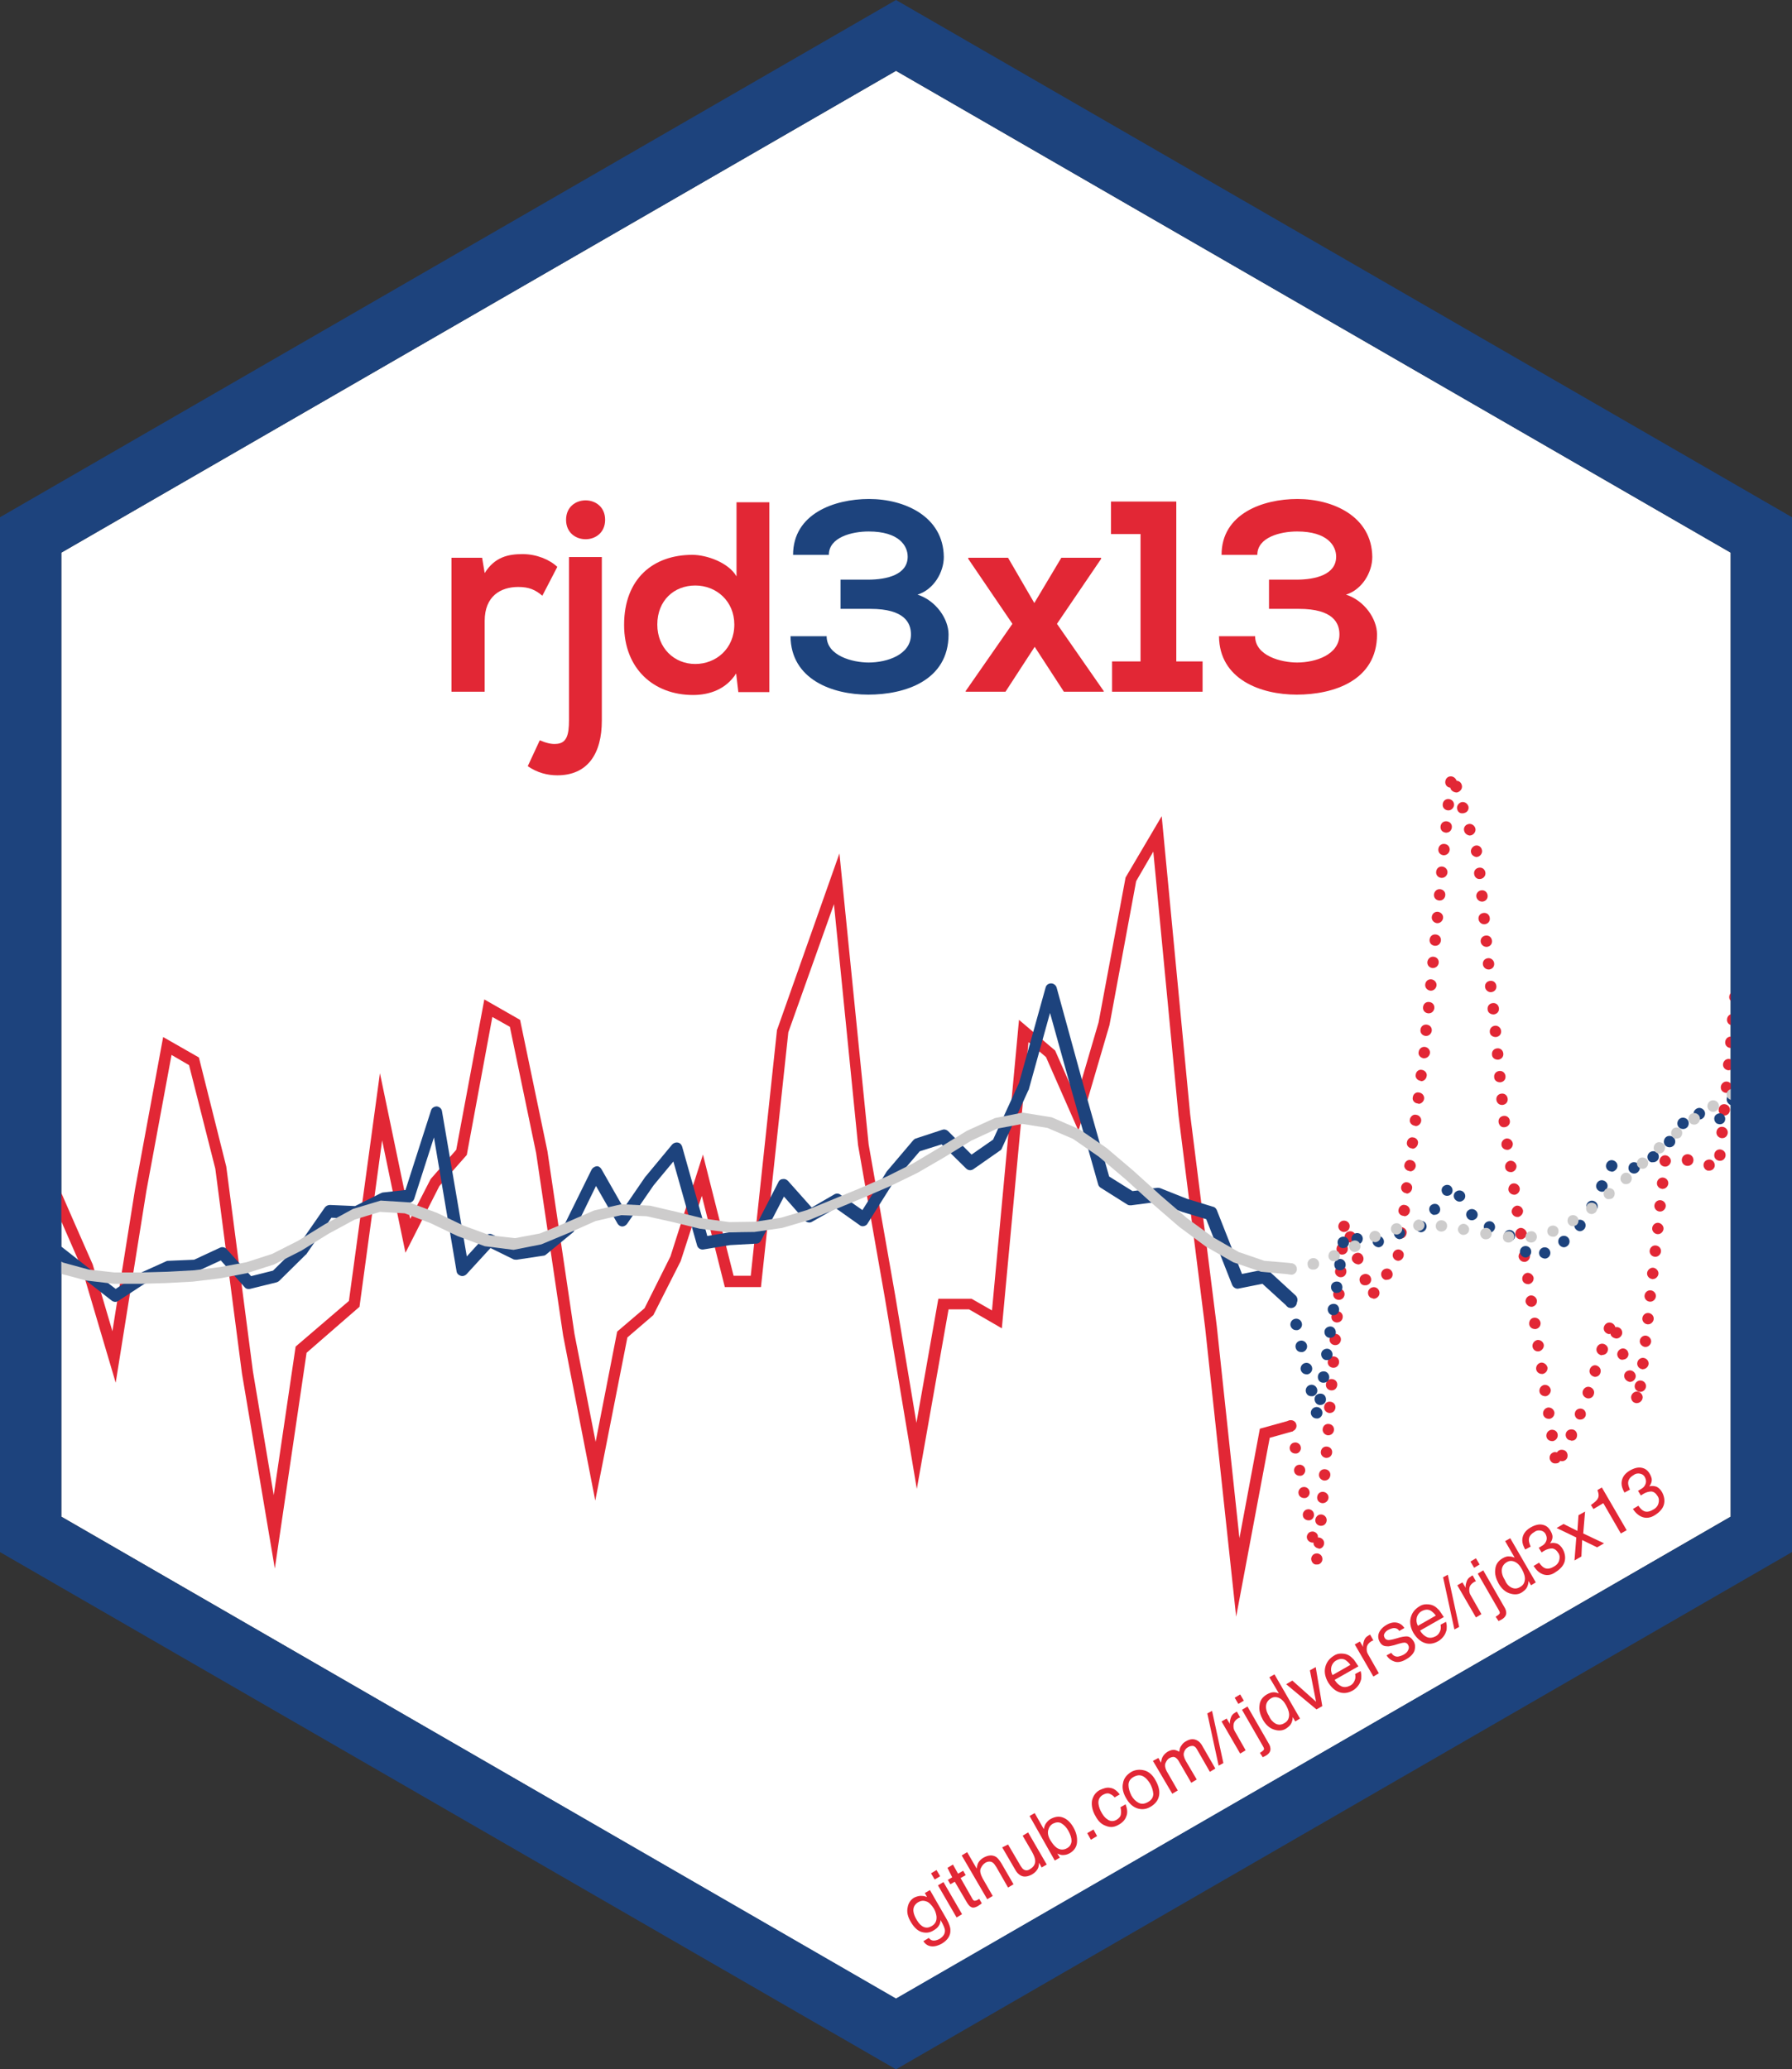 <?xml version="1.0" encoding="utf-8"?>
<!-- Generator: Adobe Illustrator 19.1.1, SVG Export Plug-In . SVG Version: 6.00 Build 0)  -->
<svg version="1.1" xmlns="http://www.w3.org/2000/svg" xmlns:xlink="http://www.w3.org/1999/xlink" x="0px" y="0px"
	 viewBox="0 0 491 566.9" style="enable-background:new 0 0 491 566.9;" xml:space="preserve">
<rect x="0" y="0" width="491" height="566.9" fill="#333333" stroke="none"/>
<style type="text/css">
	.st0{fill:#FFFFFF;}
	.st1{fill:#E22735;}
	.st2{fill:#1D437D;}
	.st3{fill:#CDCCCC;}
</style>
<g id="Prisme">
</g>
<g id="Calque_6">
</g>
<g id="Background">
	<polygon class="st0" points="245.5,547.6 16.8,415.5 16.8,151.4 245.5,19.4 474.2,151.4 474.2,415.5 	"/>
</g>
<g id="Calque_5">
	<g>
		<g>
			<path class="st1" d="M359.3,427.4c-0.2-0.8,0.4-1.7,1.2-1.8l0,0c0.8-0.2,1.7,0.4,1.8,1.2l0,0c0.2,0.8-0.4,1.7-1.2,1.8l0,0
				c-0.1,0-0.2,0-0.3,0l0,0C360.1,428.7,359.5,428.2,359.3,427.4z M361.3,424.2c-0.8-0.1-1.5-0.8-1.4-1.6l0,0
				c-0.8,0.1-1.6-0.4-1.8-1.2l0,0c-0.2-0.8,0.4-1.7,1.2-1.8l0,0c0.8-0.2,1.7,0.4,1.8,1.2l0,0c0,0.1,0,0.2,0,0.4l0,0
				c0.1,0,0.2,0,0.3,0l0,0c0.8,0.1,1.5,0.8,1.4,1.7l0,0c-0.1,0.8-0.7,1.4-1.5,1.4l0,0C361.4,424.2,361.4,424.2,361.3,424.2z
				 M361.8,418c-0.9-0.1-1.5-0.8-1.4-1.7l0,0c0.1-0.8,0.8-1.5,1.7-1.4l0,0c0.8,0.1,1.5,0.8,1.4,1.7l0,0c-0.1,0.8-0.7,1.4-1.5,1.4
				l0,0C361.9,418,361.9,418,361.8,418z M357,415.3c-0.2-0.8,0.4-1.7,1.2-1.8l0,0c0.8-0.2,1.7,0.4,1.8,1.2l0,0
				c0.2,0.8-0.4,1.7-1.2,1.8l0,0c-0.1,0-0.2,0-0.3,0l0,0C357.8,416.5,357.1,416,357,415.3z M362.3,411.8c-0.9-0.1-1.5-0.8-1.4-1.7
				l0,0c0.1-0.9,0.8-1.5,1.7-1.4l0,0c0.8,0.1,1.5,0.8,1.4,1.7l0,0c-0.1,0.8-0.8,1.4-1.6,1.4l0,0
				C362.4,411.8,362.3,411.8,362.3,411.8z M355.8,409.2c-0.2-0.8,0.4-1.7,1.2-1.8l0,0c0.8-0.2,1.7,0.4,1.8,1.2l0,0
				c0.2,0.8-0.4,1.7-1.2,1.8l0,0c-0.1,0-0.2,0-0.3,0l0,0C356.6,410.4,355.9,409.9,355.8,409.2z M362.8,405.6
				c-0.8-0.1-1.5-0.8-1.4-1.7l0,0c0.1-0.9,0.8-1.5,1.7-1.4l0,0c0.9,0.1,1.5,0.8,1.4,1.7l0,0c-0.1,0.8-0.7,1.4-1.6,1.4l0,0
				C362.9,405.6,362.8,405.6,362.8,405.6z M354.6,403.1c-0.2-0.8,0.4-1.7,1.2-1.8l0,0c0.8-0.2,1.7,0.4,1.8,1.2l0,0
				c0.2,0.8-0.4,1.7-1.2,1.8l0,0c-0.1,0-0.2,0-0.3,0l0,0C355.4,404.3,354.7,403.8,354.6,403.1z M424.6,399.6
				c-0.1-0.9,0.4-1.6,1.3-1.8l0,0c0.2,0,0.5,0,0.7,0.1l0,0c0.4-0.7,1.2-0.9,2-0.6l0,0c0.8,0.3,1.1,1.3,0.8,2.1l0,0
				c-0.3,0.7-1.2,1.1-1.9,0.8l0,0c-0.2,0.4-0.6,0.7-1.1,0.7l0,0c-0.1,0-0.2,0-0.2,0l0,0C425.4,401,424.8,400.4,424.6,399.6z
				 M363.3,399.4c-0.8-0.1-1.5-0.8-1.4-1.7l0,0c0.1-0.9,0.8-1.5,1.7-1.4l0,0c0.9,0.1,1.5,0.8,1.4,1.7l0,0c-0.1,0.8-0.7,1.4-1.6,1.4
				l0,0C363.4,399.4,363.3,399.4,363.3,399.4z M353.4,397c-0.2-0.8,0.4-1.7,1.2-1.8l0,0c0.8-0.2,1.7,0.4,1.8,1.2l0,0
				c0.2,0.8-0.4,1.7-1.2,1.8l0,0c-0.1,0-0.2,0-0.3,0l0,0C354.2,398.2,353.5,397.7,353.4,397z M423.7,393.5c-0.1-0.8,0.4-1.6,1.3-1.8
				l0,0c0.9-0.1,1.7,0.4,1.8,1.3l0,0c0.1,0.8-0.4,1.6-1.3,1.8l0,0c-0.1,0-0.2,0-0.2,0l0,0C424.5,394.8,423.8,394.3,423.7,393.5z
				 M429.9,394.5c-0.8-0.3-1.1-1.3-0.8-2l0,0c0.3-0.8,1.3-1.1,2.1-0.8l0,0c0.8,0.3,1.1,1.3,0.8,2.1l0,0c-0.2,0.6-0.8,0.9-1.4,0.9
				l0,0C430.3,394.6,430.1,394.5,429.9,394.5z M363.8,393.2c-0.8-0.1-1.5-0.8-1.4-1.7l0,0c0.1-0.9,0.8-1.5,1.7-1.4l0,0
				c0.9,0.1,1.5,0.8,1.4,1.7l0,0c-0.1,0.8-0.7,1.4-1.6,1.4l0,0C363.8,393.2,363.8,393.2,363.8,393.2z M352.2,390.9
				c-0.2-0.8,0.4-1.7,1.2-1.8l0,0c0.8-0.2,1.7,0.4,1.8,1.2l0,0c0.2,0.8-0.4,1.7-1.2,1.8l0,0c-0.1,0-0.2,0-0.3,0l0,0
				C353,392.1,352.3,391.6,352.2,390.9z M432.4,388.8c-0.8-0.3-1.1-1.3-0.8-2l0,0l0,0l0,0c0.3-0.8,1.3-1.1,2-0.8l0,0
				c0.8,0.3,1.1,1.3,0.8,2l0,0c-0.3,0.6-0.8,0.9-1.4,0.9l0,0C432.8,388.9,432.6,388.9,432.4,388.8z M422.8,387.4
				c-0.1-0.8,0.4-1.6,1.3-1.8l0,0c0.8-0.1,1.6,0.4,1.8,1.3l0,0c0.1,0.8-0.4,1.6-1.3,1.8l0,0c-0.1,0-0.2,0-0.2,0l0,0
				C423.5,388.7,422.9,388.1,422.8,387.4z M364.2,387.1c-0.8-0.1-1.5-0.8-1.4-1.7l0,0c0.1-0.9,0.8-1.5,1.7-1.4l0,0
				c0.9,0.1,1.5,0.8,1.4,1.7l0,0c-0.1,0.8-0.7,1.4-1.6,1.4l0,0C364.3,387.1,364.3,387.1,364.2,387.1z M447,383.3
				c-0.3-0.8,0.2-1.7,1-2l0,0c0.8-0.3,1.7,0.2,2,1l0,0c0.3,0.8-0.2,1.7-1,2l0,0c-0.2,0-0.3,0.1-0.5,0.1l0,0
				C447.8,384.4,447.2,384,447,383.3z M434.7,383c-0.8-0.3-1.3-1.1-1-2l0,0c0.3-0.8,1.1-1.3,2-1l0,0c0.8,0.3,1.3,1.1,1,2l0,0
				c-0.2,0.7-0.8,1.1-1.5,1.1l0,0C435.1,383.1,434.9,383.1,434.7,383z M421.8,381.2L421.8,381.2c-0.1-0.8,0.4-1.6,1.3-1.8l0,0
				c0.8-0.1,1.6,0.4,1.8,1.3l0,0c0.1,0.8-0.5,1.6-1.3,1.8l0,0c-0.1,0-0.2,0-0.2,0l0,0C422.6,382.5,421.9,382,421.8,381.2z
				 M449.3,381.3c-0.9-0.1-1.5-0.9-1.4-1.7l0,0c0.1-0.9,0.9-1.5,1.7-1.4l0,0c0.9,0.1,1.5,0.9,1.4,1.7l0,0c-0.1,0.8-0.8,1.4-1.5,1.4
				l0,0C449.4,381.3,449.4,381.3,449.3,381.3z M364.7,380.9c-0.9-0.1-1.5-0.8-1.4-1.7l0,0c0.1-0.9,0.8-1.5,1.7-1.4l0,0
				c0.9,0.1,1.5,0.8,1.4,1.7l0,0c-0.1,0.8-0.7,1.4-1.5,1.4l0,0C364.8,380.9,364.8,380.9,364.7,380.9z M445.1,377.4
				c-0.3-0.8,0.2-1.7,1-1.9l0,0c0.8-0.3,1.7,0.2,2,1l0,0c0.3,0.8-0.2,1.7-1,2l0,0c-0.2,0-0.3,0.1-0.5,0.1l0,0
				C445.9,378.5,445.3,378,445.1,377.4z M436.6,377.1c-0.8-0.3-1.3-1.1-1-2l0,0c0.3-0.8,1.1-1.3,1.9-1l0,0c0.8,0.3,1.3,1.1,1,2l0,0
				c-0.2,0.7-0.8,1.1-1.5,1.1l0,0C437,377.2,436.8,377.2,436.6,377.1z M420.9,375.1c-0.1-0.8,0.4-1.6,1.3-1.8l0,0
				c0.8-0.1,1.6,0.5,1.8,1.3l0,0l0,0l0,0c0.1,0.8-0.4,1.6-1.3,1.8l0,0c-0.1,0-0.2,0-0.2,0l0,0C421.6,376.4,421,375.8,420.9,375.1z
				 M450,375.1c-0.9-0.1-1.5-0.9-1.4-1.7l0,0c0.1-0.9,0.9-1.5,1.7-1.4l0,0c0.9,0.1,1.5,0.9,1.4,1.7l0,0c-0.1,0.8-0.8,1.4-1.6,1.4
				l0,0C450.1,375.2,450.1,375.2,450,375.1z M365.2,374.7c-0.9-0.1-1.5-0.8-1.4-1.7l0,0c0.1-0.9,0.8-1.5,1.7-1.4l0,0
				c0.9,0.1,1.5,0.8,1.4,1.7l0,0c-0.1,0.8-0.7,1.4-1.5,1.4l0,0C365.3,374.7,365.3,374.7,365.2,374.7z M443.2,371.5
				c-0.3-0.8,0.2-1.7,1-2l0,0c0.8-0.3,1.7,0.2,1.9,1l0,0c0.3,0.8-0.2,1.7-1,1.9l0,0c-0.2,0-0.3,0.1-0.5,0.1l0,0
				C444,372.6,443.4,372.1,443.2,371.5z M438.5,371.2c-0.8-0.3-1.3-1.1-1-2l0,0c0.3-0.8,1.1-1.3,2-1l0,0c0.8,0.3,1.3,1.1,1,1.9l0,0
				c-0.2,0.7-0.8,1.1-1.5,1.1l0,0C438.8,371.3,438.7,371.3,438.5,371.2z M419.9,368.9c-0.1-0.9,0.5-1.6,1.3-1.8l0,0
				c0.8-0.1,1.6,0.4,1.8,1.3l0,0c0.1,0.8-0.5,1.6-1.3,1.8l0,0c-0.1,0-0.2,0-0.2,0l0,0C420.7,370.3,420,369.7,419.9,368.9z
				 M450.7,369c-0.8-0.1-1.5-0.9-1.4-1.7l0,0c0.1-0.9,0.9-1.5,1.7-1.4l0,0c0.8,0.1,1.5,0.9,1.4,1.7l0,0c-0.1,0.8-0.8,1.4-1.5,1.4
				l0,0C450.8,369,450.7,369,450.7,369z M365.7,368.5c-0.9-0.1-1.5-0.8-1.4-1.7l0,0c0.1-0.9,0.8-1.5,1.7-1.4l0,0
				c0.8,0.1,1.5,0.8,1.4,1.7l0,0c-0.1,0.8-0.7,1.4-1.5,1.4l0,0C365.8,368.5,365.7,368.5,365.7,368.5z M441.3,365.6
				c0-0.1,0-0.2,0-0.2l0,0c-0.3,0.1-0.6,0.1-0.8,0l0,0c-0.8-0.3-1.3-1.1-1-2l0,0c0.3-0.8,1.1-1.3,2-1l0,0c0.6,0.2,1,0.7,1.1,1.2l0,0
				c0.8-0.2,1.6,0.3,1.8,1l0,0c0.3,0.8-0.2,1.7-1,2l0,0c-0.2,0-0.3,0.1-0.5,0.1l0,0C442.1,366.6,441.5,366.2,441.3,365.6z
				 M419,362.8c-0.1-0.9,0.4-1.7,1.3-1.8l0,0c0.8-0.1,1.6,0.4,1.8,1.3l0,0c0.1,0.9-0.4,1.6-1.3,1.8l0,0c-0.1,0-0.2,0-0.2,0l0,0
				C419.8,364.1,419.1,363.6,419,362.8z M451.4,362.8c-0.9-0.1-1.5-0.9-1.4-1.7l0,0c0.1-0.9,0.9-1.5,1.7-1.4l0,0
				c0.9,0.1,1.5,0.9,1.4,1.7l0,0c-0.1,0.8-0.8,1.4-1.5,1.4l0,0C451.5,362.8,451.4,362.8,451.4,362.8z M366.2,362.3
				c-0.9-0.1-1.5-0.8-1.4-1.7l0,0c0.1-0.9,0.8-1.5,1.7-1.4l0,0c0.9,0.1,1.5,0.8,1.4,1.7l0,0c-0.1,0.8-0.7,1.4-1.6,1.4l0,0
				C366.3,362.3,366.2,362.3,366.2,362.3z M418,356.7c-0.1-0.8,0.4-1.6,1.3-1.8l0,0c0.8-0.1,1.6,0.4,1.8,1.3l0,0l0,0l0,0
				c0.1,0.9-0.4,1.6-1.3,1.8l0,0c-0.1,0-0.2,0-0.2,0l0,0C418.8,358,418.2,357.4,418,356.7z M452,356.6c-0.9-0.1-1.5-0.9-1.4-1.7l0,0
				c0.1-0.9,0.9-1.5,1.7-1.4l0,0c0.9,0.1,1.5,0.9,1.4,1.7l0,0c-0.1,0.8-0.8,1.4-1.5,1.4l0,0C452.2,356.6,452.1,356.6,452,356.6z
				 M366.7,356.1c-0.9-0.1-1.5-0.8-1.4-1.7l0,0c0.1-0.9,0.8-1.5,1.7-1.4l0,0c0.8,0.1,1.5,0.8,1.4,1.7l0,0c-0.1,0.8-0.7,1.4-1.6,1.4
				l0,0C366.8,356.1,366.7,356.1,366.7,356.1z M375.5,355.5c-0.7-0.5-0.9-1.5-0.4-2.2l0,0c0.5-0.7,1.5-0.9,2.2-0.4l0,0
				c0.7,0.5,0.9,1.5,0.4,2.2l0,0c-0.3,0.4-0.8,0.7-1.3,0.7l0,0C376.1,355.7,375.8,355.6,375.5,355.5z M372.6,351.1
				c-0.3-0.8,0.1-1.7,1-2l0,0c0.8-0.3,1.7,0.1,2,0.9l0,0c0.3,0.8-0.1,1.7-0.9,2l0,0c-0.2,0.1-0.3,0.1-0.5,0.1l0,0
				C373.4,352.2,372.8,351.8,372.6,351.1z M417.1,350.5L417.1,350.5c-0.1-0.8,0.4-1.6,1.3-1.8l0,0c0.8-0.1,1.6,0.5,1.8,1.3l0,0l0,0
				l0,0c0.1,0.8-0.4,1.6-1.3,1.8l0,0c-0.1,0-0.2,0-0.2,0l0,0C417.9,351.8,417.2,351.3,417.1,350.5z M379.1,350.4
				c-0.7-0.5-0.9-1.5-0.4-2.2l0,0c0.5-0.7,1.5-0.9,2.2-0.4l0,0c0.7,0.5,0.9,1.5,0.4,2.2l0,0c-0.3,0.4-0.8,0.6-1.3,0.6l0,0
				C379.7,350.7,379.4,350.6,379.1,350.4z M452.7,350.4c-0.9-0.1-1.5-0.9-1.4-1.7l0,0c0.1-0.8,0.9-1.5,1.7-1.4l0,0
				c0.8,0.1,1.5,0.9,1.4,1.7l0,0c-0.1,0.8-0.8,1.4-1.5,1.4l0,0C452.8,350.5,452.8,350.4,452.7,350.4z M367.2,349.9
				c-0.8-0.1-1.5-0.8-1.4-1.7l0,0c0.1-0.8,0.8-1.5,1.7-1.4l0,0c0.9,0.1,1.5,0.8,1.4,1.7l0,0c-0.1,0.8-0.7,1.4-1.5,1.4l0,0
				C367.2,349.9,367.2,349.9,367.2,349.9z M370.5,345.3c-0.3-0.8,0.1-1.7,1-2l0,0c0.8-0.3,1.7,0.1,2,1l0,0c0.3,0.8-0.1,1.7-0.9,2
				l0,0c-0.2,0.1-0.3,0.1-0.5,0.1l0,0C371.4,346.3,370.8,345.9,370.5,345.3z M416.1,344.4c-0.1-0.8,0.4-1.6,1.3-1.8l0,0
				c0.8-0.1,1.6,0.5,1.8,1.3l0,0c0.1,0.8-0.4,1.6-1.3,1.8l0,0c-0.1,0-0.1,0-0.2,0l0,0C416.9,345.7,416.3,345.2,416.1,344.4z
				 M383,345.4c-0.9-0.1-1.5-0.9-1.4-1.7l0,0c0.1-0.9,0.9-1.5,1.7-1.4l0,0c0.8,0.1,1.5,0.9,1.3,1.7l0,0c-0.1,0.8-0.8,1.4-1.5,1.4
				l0,0C383.1,345.4,383,345.4,383,345.4z M453.4,344.3c-0.9-0.1-1.5-0.9-1.4-1.7l0,0c0.1-0.9,0.9-1.5,1.7-1.4l0,0
				c0.9,0.1,1.5,0.9,1.4,1.7l0,0c-0.1,0.8-0.8,1.4-1.5,1.4l0,0C453.5,344.3,453.4,344.3,453.4,344.3z M367.6,343.7
				c-0.8-0.1-1.5-0.8-1.4-1.7l0,0c0.1-0.9,0.8-1.5,1.7-1.4l0,0c0.9,0.1,1.5,0.8,1.4,1.7l0,0c-0.1,0.8-0.7,1.4-1.6,1.4l0,0
				C367.7,343.7,367.7,343.7,367.6,343.7z M368.5,339.4c-0.3-0.8,0.1-1.7,0.9-2l0,0c0.8-0.3,1.7,0.1,2,0.9l0,0
				c0.3,0.8-0.1,1.7-0.9,2l0,0c-0.2,0.1-0.3,0.1-0.5,0.1l0,0C369.3,340.4,368.7,340,368.5,339.4z M415.2,338.2
				c-0.1-0.8,0.4-1.6,1.3-1.8l0,0c0.8-0.1,1.6,0.5,1.8,1.3l0,0c0.1,0.8-0.5,1.6-1.3,1.8l0,0c-0.1,0-0.2,0-0.2,0l0,0
				C416,339.6,415.3,339,415.2,338.2z M383.7,339.2c-0.8-0.1-1.5-0.9-1.3-1.7l0,0c0.1-0.8,0.9-1.5,1.7-1.3l0,0
				c0.8,0.1,1.5,0.9,1.3,1.7l0,0c-0.1,0.8-0.8,1.4-1.5,1.4l0,0C383.9,339.3,383.8,339.3,383.7,339.2z M454.1,338.1
				c-0.9-0.1-1.5-0.9-1.4-1.7l0,0c0.1-0.9,0.9-1.5,1.7-1.4l0,0c0.8,0.1,1.5,0.9,1.4,1.7l0,0c-0.1,0.8-0.8,1.4-1.5,1.4l0,0
				C454.2,338.1,454.1,338.1,454.1,338.1z M368.1,337.5c-0.8-0.1-1.5-0.8-1.4-1.7l0,0c0.1-0.8,0.8-1.5,1.7-1.4l0,0
				c0.9,0.1,1.5,0.8,1.4,1.7l0,0c-0.1,0.8-0.7,1.4-1.6,1.4l0,0C368.2,337.5,368.2,337.5,368.1,337.5z M414.2,332.1
				c-0.1-0.8,0.5-1.6,1.3-1.8l0,0c0.8-0.1,1.6,0.4,1.8,1.3l0,0c0,0,0,0,0,0l0,0c0.1,0.8-0.5,1.6-1.3,1.8l0,0c-0.1,0-0.2,0-0.2,0l0,0
				C415,333.4,414.4,332.9,414.2,332.1z M384.5,333.1c-0.9-0.1-1.5-0.9-1.3-1.7l0,0c0.1-0.8,0.9-1.5,1.7-1.3l0,0
				c0.9,0.1,1.5,0.9,1.4,1.7l0,0c-0.1,0.8-0.8,1.4-1.5,1.4l0,0C384.7,333.1,384.6,333.1,384.5,333.1z M454.7,331.9
				c-0.9-0.1-1.5-0.9-1.4-1.7l0,0c0.1-0.9,0.9-1.5,1.7-1.4l0,0c0.9,0.1,1.5,0.9,1.4,1.7l0,0c-0.1,0.8-0.8,1.4-1.5,1.4l0,0
				C454.9,331.9,454.8,331.9,454.7,331.9z M413.3,326c-0.1-0.9,0.5-1.7,1.3-1.8l0,0c0.8-0.1,1.6,0.4,1.8,1.3l0,0
				c0.1,0.8-0.4,1.6-1.3,1.8l0,0c-0.1,0-0.2,0-0.2,0l0,0C414.1,327.3,413.4,326.7,413.3,326z M385.3,326.9c-0.9-0.1-1.5-0.9-1.4-1.7
				l0,0c0.1-0.8,0.9-1.5,1.7-1.3l0,0c0.8,0.1,1.5,0.9,1.3,1.7l0,0c-0.1,0.8-0.8,1.4-1.5,1.4l0,0
				C385.4,326.9,385.4,326.9,385.3,326.9z M455.4,325.7c-0.9-0.1-1.5-0.9-1.4-1.7l0,0c0.1-0.9,0.9-1.5,1.7-1.4l0,0
				c0.9,0.1,1.5,0.9,1.4,1.7l0,0c-0.1,0.8-0.8,1.4-1.5,1.4l0,0C455.5,325.8,455.5,325.7,455.4,325.7z M412.4,319.8
				c-0.1-0.8,0.4-1.6,1.3-1.8l0,0c0.8-0.1,1.6,0.4,1.8,1.3l0,0c0.1,0.8-0.4,1.6-1.3,1.8l0,0c-0.1,0-0.2,0-0.2,0l0,0
				C413.1,321.1,412.5,320.6,412.4,319.8z M386.1,320.8c-0.8-0.1-1.5-0.9-1.3-1.7l0,0c0.1-0.8,0.9-1.5,1.7-1.3l0,0
				c0.9,0.1,1.5,0.9,1.4,1.7l0,0c-0.1,0.8-0.8,1.4-1.5,1.4l0,0C386.2,320.8,386.1,320.8,386.1,320.8z M467.9,320.7
				c-0.8-0.2-1.3-1.1-1.1-1.9l0,0c0.2-0.8,1.1-1.3,1.9-1.1l0,0c0.8,0.2,1.3,1.1,1.1,1.9l0,0c-0.2,0.7-0.8,1.1-1.5,1.1l0,0
				C468.2,320.7,468.1,320.7,467.9,320.7z M456.1,319.6c-0.9-0.1-1.5-0.9-1.4-1.7l0,0c0.1-0.9,0.9-1.5,1.7-1.4l0,0
				c0.8,0.1,1.5,0.9,1.4,1.7l0,0c-0.1,0.8-0.8,1.4-1.5,1.4l0,0C456.2,319.6,456.2,319.6,456.1,319.6z M460.8,317.8
				c0-0.9,0.7-1.6,1.6-1.6l0,0c0.9,0,1.6,0.7,1.6,1.6l0,0c0,0.9-0.7,1.6-1.6,1.6l0,0C461.5,319.4,460.8,318.7,460.8,317.8z
				 M471.1,318c-0.9-0.1-1.5-0.8-1.4-1.7l0,0c0,0,0,0,0,0l0,0c0.1-0.9,0.8-1.5,1.7-1.4l0,0c0.8,0.1,1.5,0.8,1.4,1.7h0
				c-0.1,0.8-0.7,1.4-1.5,1.4l0,0C471.2,318,471.2,318,471.1,318z M411.4,313.7L411.4,313.7c-0.1-0.8,0.4-1.6,1.3-1.8l0,0
				c0.8-0.1,1.6,0.4,1.8,1.3l0,0c0.1,0.8-0.4,1.6-1.3,1.8l0,0c-0.1,0-0.2,0-0.2,0l0,0C412.2,315,411.5,314.5,411.4,313.7z
				 M386.8,314.6c-0.9-0.1-1.5-0.9-1.3-1.7l0,0c0.1-0.8,0.9-1.5,1.7-1.3l0,0c0.9,0.1,1.5,0.9,1.3,1.7l0,0c-0.1,0.8-0.8,1.4-1.5,1.4
				l0,0C387,314.6,386.9,314.6,386.8,314.6z M471.7,311.8c-0.8-0.1-1.5-0.8-1.4-1.7l0,0l0,0l0,0c0.1-0.9,0.8-1.5,1.7-1.4l0,0
				c0.8,0.1,1.5,0.8,1.4,1.7l0,0c-0.1,0.8-0.7,1.4-1.5,1.4l0,0C471.8,311.8,471.8,311.8,471.7,311.8z M410.6,307.4
				c-0.1-0.9,0.5-1.6,1.4-1.7l0,0c0.9-0.1,1.6,0.5,1.7,1.4l0,0c0.1,0.8-0.5,1.6-1.4,1.7l0,0c-0.1,0-0.1,0-0.2,0l0,0
				C411.3,308.9,410.7,308.2,410.6,307.4z M387.6,308.4c-0.8-0.1-1.5-0.9-1.3-1.7l0,0c0.1-0.8,0.9-1.5,1.7-1.3l0,0
				c0.9,0.1,1.5,0.9,1.4,1.7l0,0c-0.1,0.8-0.8,1.4-1.5,1.4l0,0C387.8,308.5,387.7,308.4,387.6,308.4z M472.3,305.6
				c-0.9-0.1-1.5-0.8-1.4-1.7l0,0c0,0,0,0,0,0l0,0c0.1-0.9,0.8-1.5,1.7-1.4l0,0c0.8,0.1,1.5,0.8,1.4,1.7l0,0
				c-0.1,0.8-0.7,1.4-1.5,1.4l0,0C472.4,305.6,472.4,305.6,472.3,305.6z M410,301.3c-0.1-0.9,0.5-1.6,1.4-1.7l0,0
				c0.9-0.1,1.6,0.5,1.7,1.4l0,0c0.1,0.9-0.5,1.6-1.4,1.7l0,0c0,0-0.1,0-0.2,0l0,0C410.7,302.7,410.1,302.1,410,301.3z M388.4,302.3
				c-0.9-0.1-1.5-0.9-1.3-1.7l0,0c0.1-0.9,0.9-1.5,1.7-1.3l0,0c0.9,0.1,1.5,0.9,1.4,1.7l0,0c-0.1,0.8-0.8,1.4-1.5,1.4l0,0
				C388.5,302.3,388.5,302.3,388.4,302.3z M472.9,299.4c-0.9-0.1-1.5-0.8-1.4-1.7l0,0c0.1-0.8,0.8-1.5,1.7-1.4l0,0
				c0.8,0.1,1.5,0.8,1.4,1.7l0,0c-0.1,0.8-0.8,1.4-1.6,1.4l0,0C473,299.4,472.9,299.4,472.9,299.4z M409.4,295.1
				c-0.1-0.9,0.5-1.6,1.4-1.7l0,0c0.9-0.1,1.6,0.5,1.7,1.4l0,0c0.1,0.9-0.5,1.6-1.4,1.7l0,0c0,0-0.1,0-0.1,0l0,0
				C410.1,296.5,409.4,295.9,409.4,295.1z M389.2,296.1c-0.8-0.1-1.5-0.9-1.3-1.7l0,0c0.1-0.9,0.9-1.5,1.7-1.3l0,0
				c0.8,0.1,1.5,0.9,1.3,1.7l0,0c-0.1,0.8-0.8,1.4-1.5,1.4l0,0C389.3,296.1,389.2,296.1,389.2,296.1z M473.5,293.2
				c-0.8-0.1-1.5-0.8-1.4-1.7l0,0c0,0,0,0,0,0l0,0c0.1-0.8,0.8-1.5,1.7-1.4l0,0c0.8,0.1,1.5,0.8,1.4,1.7l0,0
				c-0.1,0.8-0.8,1.4-1.6,1.4l0,0C473.6,293.2,473.5,293.2,473.5,293.2z M408.8,288.9c-0.1-0.9,0.5-1.6,1.4-1.7l0,0
				c0.9-0.1,1.6,0.5,1.7,1.4l0,0c0.1,0.9-0.5,1.6-1.4,1.7l0,0c0,0-0.1,0-0.1,0l0,0C409.5,290.3,408.8,289.7,408.8,288.9z M390,289.9
				c-0.8-0.1-1.5-0.9-1.3-1.7l0,0c0.1-0.9,0.9-1.5,1.7-1.4l0,0c0.9,0.1,1.5,0.9,1.4,1.7l0,0c-0.1,0.8-0.8,1.4-1.5,1.4l0,0
				C390.1,290,390,290,390,289.9z M474.1,287.1c-0.9-0.1-1.5-0.8-1.4-1.7l0,0c0.1-0.9,0.8-1.5,1.7-1.4l0,0c0.8,0.1,1.5,0.8,1.4,1.7
				l0,0c-0.1,0.8-0.7,1.4-1.5,1.4l0,0C474.2,287.1,474.1,287.1,474.1,287.1z M408.2,282.7c-0.1-0.8,0.5-1.6,1.4-1.7l0,0
				c0.8-0.1,1.6,0.5,1.7,1.4l0,0c0.1,0.9-0.5,1.6-1.4,1.7l0,0c0,0-0.1,0-0.1,0l0,0C408.9,284.1,408.2,283.5,408.2,282.7z
				 M390.6,283.8c-0.9-0.1-1.5-0.8-1.4-1.7l0,0c0.1-0.9,0.8-1.5,1.7-1.4l0,0c0.9,0.1,1.5,0.8,1.4,1.7l0,0c-0.1,0.8-0.8,1.4-1.5,1.4
				l0,0C390.7,283.8,390.7,283.8,390.6,283.8z M474.6,280.9c-0.9-0.1-1.5-0.8-1.4-1.7l0,0c0.1-0.9,0.8-1.5,1.7-1.4l0,0
				c0.9,0.1,1.5,0.8,1.4,1.7h0c-0.1,0.8-0.7,1.4-1.5,1.4l0,0C474.7,280.9,474.7,280.9,474.6,280.9z M407.6,276.5
				c-0.1-0.9,0.5-1.6,1.4-1.7l0,0c0.9-0.1,1.6,0.5,1.7,1.4l0,0c0.1,0.9-0.5,1.6-1.4,1.7l0,0c0,0-0.1,0-0.1,0l0,0
				C408.3,277.9,407.6,277.3,407.6,276.5z M391.3,277.6c-0.9-0.1-1.5-0.8-1.4-1.7l0,0c0.1-0.9,0.8-1.5,1.7-1.4l0,0
				c0.9,0.1,1.5,0.8,1.4,1.7l0,0c-0.1,0.8-0.7,1.4-1.5,1.4l0,0C391.4,277.6,391.3,277.6,391.3,277.6z M475.2,274.7
				c-0.8-0.1-1.5-0.8-1.4-1.7l0,0c0.1-0.9,0.8-1.5,1.7-1.4l0,0c0.9,0.1,1.5,0.8,1.4,1.7l0,0c-0.1,0.8-0.8,1.4-1.6,1.4l0,0
				C475.3,274.7,475.3,274.7,475.2,274.7z M406.9,270.4c-0.1-0.9,0.5-1.6,1.4-1.7l0,0c0.9-0.1,1.6,0.5,1.7,1.4l0,0
				c0.1,0.9-0.5,1.6-1.4,1.7l0,0c0,0-0.1,0-0.2,0l0,0C407.7,271.8,407,271.2,406.9,270.4z M391.9,271.4c-0.8-0.1-1.5-0.8-1.4-1.7
				l0,0c0.1-0.9,0.8-1.5,1.7-1.4l0,0c0.8,0.1,1.5,0.8,1.4,1.7l0,0c-0.1,0.8-0.8,1.4-1.5,1.4l0,0C392,271.4,391.9,271.4,391.9,271.4z
				 M475.8,268.5c-0.8-0.1-1.5-0.8-1.4-1.7l0,0l0,0l0,0c0.1-0.8,0.8-1.5,1.7-1.4l0,0c0.9,0.1,1.5,0.8,1.4,1.7l0,0
				c-0.1,0.8-0.7,1.4-1.5,1.4l0,0C475.9,268.5,475.9,268.5,475.8,268.5z M406.3,264.2c-0.1-0.9,0.5-1.6,1.4-1.7l0,0
				c0.8-0.1,1.6,0.5,1.7,1.4l0,0c0.1,0.9-0.5,1.6-1.4,1.7l0,0c0,0-0.1,0-0.1,0l0,0C407.1,265.6,406.4,265,406.3,264.2z M392.5,265.2
				c-0.9-0.1-1.5-0.8-1.4-1.7l0,0c0.1-0.8,0.8-1.5,1.7-1.4l0,0c0.9,0.1,1.5,0.8,1.4,1.7l0,0c-0.1,0.8-0.8,1.4-1.6,1.4l0,0
				C392.6,265.2,392.5,265.2,392.5,265.2z M476.4,262.3c-0.9-0.1-1.5-0.8-1.4-1.7l0,0l0,0l0,0c0.1-0.9,0.8-1.5,1.7-1.4l0,0
				c0.9,0.1,1.5,0.8,1.4,1.7l0,0c-0.1,0.8-0.8,1.4-1.6,1.4l0,0C476.5,262.3,476.5,262.3,476.4,262.3z M405.7,258
				c-0.1-0.9,0.5-1.6,1.4-1.7l0,0c0.9-0.1,1.6,0.5,1.7,1.4l0,0c0.1,0.9-0.5,1.6-1.4,1.7l0,0c0,0-0.1,0-0.1,0l0,0
				C406.5,259.4,405.8,258.8,405.7,258z M393.1,259.1c-0.9-0.1-1.5-0.8-1.4-1.7l0,0c0.1-0.9,0.8-1.5,1.7-1.4l0,0
				c0.9,0.1,1.5,0.8,1.4,1.7l0,0c-0.1,0.8-0.7,1.4-1.5,1.4l0,0C393.2,259.1,393.1,259.1,393.1,259.1z M477,256.1
				c-0.8-0.1-1.5-0.8-1.4-1.7l0,0c0.1-0.9,0.8-1.5,1.7-1.4l0,0c0.9,0.1,1.5,0.8,1.4,1.7l0,0c-0.1,0.8-0.8,1.4-1.6,1.4l0,0
				C477.1,256.1,477,256.1,477,256.1z M405.1,251.8c-0.1-0.9,0.5-1.6,1.4-1.7l0,0c0.9-0.1,1.6,0.5,1.7,1.4l0,0
				c0.1,0.9-0.5,1.6-1.4,1.7l0,0c0,0-0.1,0-0.2,0l0,0C405.9,253.2,405.2,252.6,405.1,251.8z M393.7,252.9c-0.8-0.1-1.5-0.8-1.4-1.7
				l0,0c0.1-0.9,0.8-1.5,1.7-1.4l0,0c0.8,0.1,1.5,0.8,1.4,1.7l0,0c-0.1,0.8-0.8,1.4-1.5,1.4l0,0
				C393.8,252.9,393.7,252.9,393.7,252.9z M477.6,249.9c-0.9-0.1-1.5-0.8-1.4-1.7l0,0l0,0l0,0c0.1-0.9,0.8-1.5,1.7-1.4l0,0
				c0.9,0.1,1.5,0.8,1.4,1.7l0,0c-0.1,0.8-0.8,1.4-1.5,1.4l0,0C477.7,250,477.6,250,477.6,249.9z M404.5,245.6
				c-0.1-0.8,0.5-1.6,1.4-1.7l0,0c0.9-0.1,1.6,0.5,1.7,1.4l0,0c0.1,0.9-0.5,1.6-1.4,1.7l0,0c0,0-0.1,0-0.1,0l0,0
				C405.3,247,404.6,246.4,404.5,245.6z M394.3,246.7c-0.9-0.1-1.5-0.8-1.4-1.7l0,0c0.1-0.8,0.8-1.5,1.7-1.4l0,0
				c0.9,0.1,1.5,0.8,1.4,1.7l0,0c-0.1,0.8-0.7,1.4-1.5,1.4l0,0C394.4,246.7,394.3,246.7,394.3,246.7z M478.1,243.8
				c-0.8-0.1-1.5-0.8-1.4-1.7l0,0c0,0,0,0,0,0l0,0c0.1-0.9,0.8-1.5,1.7-1.4l0,0c0.9,0.1,1.5,0.8,1.4,1.7l0,0
				c-0.1,0.8-0.7,1.4-1.5,1.4l0,0C478.2,243.8,478.2,243.8,478.1,243.8z M403.9,239.4c-0.1-0.9,0.5-1.6,1.4-1.7l0,0
				c0.9-0.1,1.6,0.5,1.7,1.4l0,0c0.1,0.8-0.5,1.6-1.4,1.7l0,0c0,0-0.1,0-0.1,0l0,0C404.7,240.9,404,240.3,403.9,239.4z M394.9,240.5
				c-0.9-0.1-1.5-0.8-1.4-1.7l0,0c0.1-0.9,0.8-1.5,1.7-1.4l0,0c0.8,0.1,1.5,0.8,1.4,1.7l0,0c-0.1,0.8-0.8,1.4-1.5,1.4l0,0
				C395,240.5,394.9,240.5,394.9,240.5z M478.7,237.6c-0.9-0.1-1.5-0.8-1.4-1.7l0,0l0,0l0,0c0.1-0.9,0.8-1.5,1.7-1.4l0,0
				c0.9,0.1,1.5,0.8,1.4,1.7l0,0c-0.1,0.8-0.8,1.4-1.5,1.4l0,0C478.8,237.6,478.8,237.6,478.7,237.6z M403.1,233.7
				c-0.3-0.8,0.2-1.7,1-2l0,0c0.8-0.3,1.7,0.2,1.9,1l0,0c0.3,0.8-0.2,1.7-1,2l0,0c-0.1,0-0.3,0.1-0.5,0.1l0,0
				C403.9,234.7,403.3,234.3,403.1,233.7z M395.5,234.3c-0.9-0.1-1.5-0.8-1.4-1.7l0,0c0.1-0.9,0.8-1.5,1.7-1.4l0,0
				c0.9,0.1,1.5,0.8,1.4,1.7l0,0c-0.1,0.8-0.8,1.4-1.6,1.4l0,0C395.6,234.3,395.5,234.3,395.5,234.3z M401.2,227.7
				c-0.3-0.8,0.2-1.7,1-1.9l0,0c0.8-0.3,1.7,0.2,2,1l0,0c0.3,0.8-0.2,1.7-1,2l0,0c-0.2,0-0.3,0.1-0.5,0.1l0,0
				C402,228.8,401.4,228.4,401.2,227.7z M396.1,228.1c-0.9-0.1-1.5-0.8-1.4-1.7l0,0c0.1-0.9,0.8-1.5,1.7-1.4l0,0
				c0.9,0.1,1.5,0.8,1.4,1.7l0,0c-0.1,0.8-0.7,1.4-1.5,1.4l0,0C396.2,228.2,396.1,228.1,396.1,228.1z M399.3,221.8
				c-0.3-0.8,0.2-1.7,1-2l0,0c0.8-0.3,1.7,0.2,2,1l0,0c0.3,0.8-0.2,1.7-1,1.9l0,0c-0.2,0.1-0.3,0.1-0.5,0.1l0,0
				C400.1,222.9,399.5,222.5,399.3,221.8z M396.7,222c-0.9-0.1-1.5-0.8-1.4-1.7l0,0c0.1-0.9,0.8-1.5,1.7-1.4l0,0
				c0.8,0.1,1.5,0.8,1.4,1.7l0,0c-0.1,0.8-0.8,1.4-1.5,1.4l0,0C396.8,222,396.7,222,396.7,222z M397.4,215.9c0,0,0-0.1,0-0.1l0,0
				c0,0,0,0,0,0l0,0c-0.9-0.1-1.5-0.8-1.4-1.7l0,0c0.1-0.9,0.8-1.5,1.7-1.4l0,0c0.7,0.1,1.2,0.6,1.4,1.2l0,0c0.6,0,1.2,0.4,1.4,1.1
				l0,0c0.3,0.8-0.2,1.7-1,2l0,0c-0.2,0.1-0.3,0.1-0.5,0.1l0,0C398.2,217,397.6,216.6,397.4,215.9z"/>
			<path class="st1" d="M338.7,442.9l-8.5-79.2l-7.3-58.2l-6.9-72.2l-4.7,8.1l-7.3,39.4l-8.5,29l-8.9-20.2l-4.8-4.1l-7.3,78.4
				l-9-5.2h-5.6l-8.7,49.2l-8.8-52.6l-7.3-41.6l-6.6-66L216,282.8l-7.5,69.8h-9.9l-6.3-25l-5.8,17.9l-7.5,14.8l-7.1,6.1l-8.8,44.7
				l-8.8-45.2l-7.4-50l-7.2-34.6l-4.8-2.7l-7,37.8l-7.5,8.5l-9.3,18.3l-6.4-30.8l-6.2,45.6L84,370.6l-8.7,59.1l-9-53.4l-7.3-56.1
				l-7.2-28.4l-4.8-2.8l-6.9,37.3l-8.4,52.5l-9.3-31.4c-3-6.9-6.1-13.9-9.1-20.8c0.9-0.5,1.8-0.9,2.8-1.4c3.1,7.1,6.2,14.2,9.3,21.2
				l5.4,18.3l6.2-38.9l7.7-41.7l9.8,5.6l7.5,29.9l7.3,56.1l5.7,33.9l6-40.7l14.6-12.5l8.5-62.4l8.3,39.9l5.6-10.9l7-8l7.7-41.2
				l9.8,5.6l7.5,36l7.4,50l5.8,29.6l5.9-30.2l7.5-6.4l7.1-14.2l8.9-27.9l8.4,33.2h4.7l7.2-67.4l0.1-0.2l17-48.1l8,79.7l7.3,41.5
				l5.8,34.8l6-34h9.1l5.6,3.2l7.4-79.6l9.9,8.4l5.8,13.1l6.1-20.8l7.4-39.7l9.9-16.8l7.8,81.7l7.3,58.1l6.2,58l5.6-30l8.3-2.3
				l0.8,3l-6.4,1.8L338.7,442.9z"/>
		</g>
	</g>
	<g>
		<g>
			<path class="st2" d="M359.2,387.4c-0.2-0.8,0.3-1.7,1.2-1.9l0,0c0.8-0.2,1.7,0.3,1.9,1.2l0,0c0.2,0.8-0.3,1.7-1.2,1.9l0,0
				c-0.1,0-0.2,0-0.3,0l0,0C360,388.6,359.4,388.1,359.2,387.4z M361.5,384.9c-0.8-0.1-1.4-0.9-1.3-1.8l0,0c0.1-0.9,0.9-1.4,1.8-1.3
				l0,0c0.9,0.1,1.4,0.9,1.3,1.8l0,0c-0.1,0.8-0.8,1.3-1.5,1.3l0,0C361.7,384.9,361.6,384.9,361.5,384.9z M357.8,381.3
				c-0.2-0.8,0.3-1.7,1.2-1.9l0,0c0.8-0.2,1.7,0.3,1.9,1.2l0,0c0.2,0.8-0.3,1.7-1.2,1.9l0,0c-0.1,0-0.2,0-0.4,0l0,0
				C358.6,382.5,358,382.1,357.8,381.3z M362.4,378.8c-0.9-0.1-1.4-0.9-1.3-1.8l0,0c0.1-0.9,0.9-1.4,1.8-1.3l0,0
				c0.8,0.1,1.4,0.9,1.3,1.8l0,0c-0.1,0.8-0.8,1.3-1.5,1.3l0,0C362.6,378.8,362.5,378.8,362.4,378.8z M356.4,375.3
				c-0.2-0.8,0.3-1.7,1.2-1.9l0,0c0.8-0.2,1.7,0.3,1.9,1.2l0,0c0.2,0.8-0.3,1.7-1.2,1.9l0,0c-0.1,0-0.2,0-0.3,0l0,0
				C357.2,376.5,356.6,376,356.4,375.3z M363.3,372.6c-0.8-0.1-1.4-0.9-1.3-1.8l0,0c0.1-0.8,0.9-1.4,1.8-1.3l0,0
				c0.8,0.1,1.4,0.9,1.3,1.8l0,0c-0.1,0.8-0.8,1.3-1.5,1.3l0,0C363.5,372.6,363.4,372.6,363.3,372.6z M355,369.2
				c-0.2-0.8,0.3-1.7,1.2-1.9l0,0c0.8-0.2,1.7,0.3,1.9,1.2l0,0c0.2,0.8-0.3,1.7-1.2,1.9l0,0c-0.1,0-0.2,0-0.4,0l0,0
				C355.8,370.4,355.2,370,355,369.2z M364.2,366.5c-0.8-0.1-1.4-0.9-1.3-1.8l0,0c0.1-0.8,0.9-1.4,1.8-1.3l0,0
				c0.8,0.1,1.4,0.9,1.3,1.8l0,0c-0.1,0.8-0.8,1.3-1.5,1.3l0,0C364.4,366.5,364.3,366.5,364.2,366.5z M353.6,363.2
				c-0.2-0.8,0.3-1.7,1.2-1.9l0,0c0.8-0.2,1.7,0.3,1.9,1.2l0,0c0.2,0.8-0.3,1.7-1.2,1.9l0,0c-0.1,0-0.2,0-0.4,0l0,0
				C354.4,364.4,353.8,363.9,353.6,363.2z M365.1,360.3c-0.8-0.1-1.4-0.9-1.3-1.8l0,0c0.1-0.8,0.9-1.4,1.8-1.3l0,0
				c0.9,0.1,1.4,0.9,1.3,1.8l0,0c-0.1,0.8-0.8,1.3-1.5,1.3l0,0C365.3,360.3,365.2,360.3,365.1,360.3z M352.2,357.1
				c-0.2-0.8,0.3-1.7,1.2-1.9l0,0c0.8-0.2,1.7,0.3,1.9,1.2l0,0c0.2,0.8-0.3,1.7-1.2,1.9l0,0c-0.1,0-0.2,0-0.4,0l0,0
				C353,358.3,352.4,357.9,352.2,357.1z M366,354.2c-0.8-0.1-1.4-0.9-1.3-1.8l0,0c0.1-0.9,0.9-1.4,1.8-1.3l0,0
				c0.9,0.1,1.4,0.9,1.3,1.8l0,0c-0.1,0.8-0.8,1.3-1.5,1.3l0,0C366.2,354.2,366.1,354.2,366,354.2z M366.9,348
				c-0.9-0.1-1.4-0.9-1.3-1.8l0,0c0.1-0.8,0.9-1.4,1.8-1.3l0,0c0.8,0.1,1.4,0.9,1.3,1.8l0,0c-0.1,0.8-0.8,1.3-1.5,1.3l0,0
				C367.1,348,367,348,366.9,348z M421.8,343.8c-0.3-0.8,0.1-1.7,0.9-2l0,0c0.8-0.3,1.7,0.1,2,0.9l0,0c0.3,0.8-0.1,1.7-0.9,2l0,0
				c-0.2,0.1-0.4,0.1-0.6,0.1l0,0C422.6,344.7,422,344.4,421.8,343.8z M416.9,344c-0.6-0.6-0.6-1.6,0-2.2l0,0c0.6-0.6,1.6-0.6,2.2,0
				l0,0c0.6,0.6,0.6,1.6,0,2.2l0,0c-0.3,0.3-0.7,0.5-1.1,0.5l0,0C417.6,344.5,417.2,344.3,416.9,344z M367.8,341.9
				c-0.9-0.1-1.4-0.9-1.3-1.8l0,0c0.1-0.8,0.9-1.4,1.8-1.3l0,0c0.8,0.1,1.4,0.9,1.3,1.8l0,0c-0.1,0.8-0.8,1.3-1.5,1.3l0,0
				C368,341.9,367.9,341.9,367.8,341.9z M427.4,341.2c-0.6-0.6-0.6-1.6,0-2.2l0,0c0.6-0.6,1.6-0.6,2.2,0l0,0c0.6,0.6,0.6,1.6,0,2.2
				l0,0c-0.3,0.3-0.7,0.5-1.1,0.5l0,0C428.1,341.7,427.7,341.5,427.4,341.2z M376.2,340.7c-0.3-0.8,0.1-1.7,0.9-2l0,0
				c0.8-0.3,1.7,0.1,2,0.9l0,0c0.3,0.8-0.1,1.7-0.9,2l0,0c-0.2,0.1-0.4,0.1-0.6,0.1l0,0C377,341.6,376.5,341.3,376.2,340.7z
				 M371.3,340.8c-0.8-0.3-1.2-1.2-0.9-2l0,0c0.3-0.8,1.2-1.2,2-0.9l0,0c0.8,0.3,1.2,1.2,0.9,2l0,0c-0.2,0.6-0.8,1-1.4,1l0,0
				C371.7,340.9,371.5,340.9,371.3,340.8z M412.5,339.6c-0.6-0.6-0.6-1.6,0-2.2l0,0c0.6-0.6,1.6-0.6,2.2,0l0,0
				c0.6,0.6,0.6,1.6,0,2.2l0,0c-0.3,0.3-0.7,0.4-1.1,0.4l0,0C413.2,340.1,412.8,339.9,412.5,339.6z M382,338.3
				c-0.3-0.8,0.2-1.7,1-1.9l0,0c0.8-0.2,1.7,0.2,1.9,1l0,0c0.3,0.8-0.2,1.7-1,2l0,0c-0.2,0-0.3,0.1-0.5,0.1l0,0
				C382.8,339.4,382.2,339,382,338.3z M407.7,337.6c-0.8-0.2-1.3-1.1-1.1-1.9l0,0c0.2-0.8,1.1-1.3,1.9-1.1l0,0
				c0.8,0.2,1.3,1.1,1.1,1.9l0,0c-0.2,0.7-0.8,1.2-1.5,1.2l0,0C408,337.7,407.8,337.7,407.7,337.6z M387.9,336.4
				c-0.3-0.8,0.2-1.7,1-1.9l0,0c0.8-0.2,1.7,0.2,1.9,1l0,0c0.3,0.8-0.2,1.7-1,2l0,0c-0.2,0-0.3,0.1-0.5,0.1l0,0
				C388.7,337.5,388.1,337.1,387.9,336.4z M431.8,336.8c-0.6-0.6-0.6-1.6,0-2.2l0,0c0.6-0.6,1.6-0.6,2.2,0l0,0
				c0.6,0.6,0.6,1.6,0,2.2l0,0c-0.3,0.3-0.7,0.5-1.1,0.5l0,0C432.5,337.3,432.1,337.1,431.8,336.8z M402,333.6
				c-0.5-0.7-0.3-1.7,0.4-2.1l0,0c0.7-0.5,1.7-0.3,2.2,0.4l0,0c0.5,0.7,0.3,1.7-0.4,2.1l0,0c-0.3,0.2-0.6,0.3-0.9,0.3l0,0
				C402.8,334.3,402.3,334.1,402,333.6z M392.3,332.6c-0.7-0.5-0.9-1.4-0.5-2.1l0,0c0.5-0.7,1.4-0.9,2.1-0.5l0,0
				c0.7,0.5,0.9,1.4,0.5,2.1l0,0c-0.3,0.5-0.8,0.7-1.3,0.7l0,0C392.9,332.9,392.6,332.8,392.3,332.6z M435.5,331.9
				c-0.8-0.4-1.1-1.3-0.7-2.1l0,0c0.4-0.8,1.3-1.1,2.1-0.7l0,0c0.8,0.4,1.1,1.3,0.7,2.1l0,0c-0.3,0.5-0.8,0.9-1.4,0.9l0,0
				C435.9,332.1,435.7,332,435.5,331.9z M398.6,328.5c-0.5-0.7-0.3-1.7,0.4-2.1l0,0c0.7-0.5,1.7-0.3,2.2,0.4l0,0
				c0.5,0.7,0.3,1.7-0.4,2.1l0,0c-0.3,0.2-0.6,0.3-0.9,0.3l0,0C399.4,329.2,398.9,328.9,398.6,328.5z M395.7,327.4
				c-0.7-0.5-0.9-1.4-0.5-2.1l0,0c0.5-0.7,1.4-0.9,2.1-0.5l0,0c0.7,0.5,0.9,1.4,0.5,2.1l0,0c-0.3,0.5-0.8,0.7-1.3,0.7l0,0
				C396.2,327.6,395.9,327.5,395.7,327.4z M438.2,326.3c-0.8-0.4-1.1-1.3-0.7-2.1l0,0c0.4-0.8,1.3-1.1,2.1-0.7l0,0
				c0.8,0.4,1.1,1.3,0.7,2.1l0,0c-0.3,0.5-0.8,0.9-1.4,0.9l0,0C438.7,326.5,438.4,326.4,438.2,326.3z M447.6,321.5
				c-0.9-0.1-1.5-0.8-1.4-1.7l0,0c0.1-0.9,0.8-1.5,1.7-1.4l0,0c0.9,0.1,1.5,0.8,1.4,1.7l0,0c-0.1,0.8-0.8,1.4-1.5,1.4l0,0
				C447.7,321.5,447.7,321.5,447.6,321.5z M440.9,320.8c-0.8-0.4-1.1-1.3-0.7-2.1l0,0c0.4-0.8,1.3-1.1,2.1-0.7l0,0
				c0.8,0.4,1.1,1.3,0.7,2.1l0,0c-0.3,0.5-0.8,0.9-1.4,0.9l0,0C441.4,320.9,441.2,320.9,440.9,320.8z M451.7,317.9
				c-0.5-0.7-0.4-1.6,0.3-2.2l0,0c0.7-0.5,1.7-0.4,2.2,0.2l0,0c0.5,0.7,0.4,1.7-0.3,2.2l0,0c-0.3,0.2-0.6,0.3-1,0.3l0,0
				C452.4,318.5,452,318.3,451.7,317.9z M456.5,314c-0.7-0.5-0.8-1.5-0.3-2.2l0,0c0.5-0.7,1.5-0.8,2.2-0.3l0,0
				c0.7,0.5,0.8,1.5,0.3,2.2l0,0c-0.3,0.4-0.8,0.6-1.2,0.6l0,0C457.1,314.3,456.8,314.2,456.5,314z M460.2,309
				c-0.7-0.5-0.8-1.5-0.3-2.2l0,0c0.5-0.7,1.5-0.8,2.2-0.3l0,0c0.7,0.5,0.8,1.5,0.3,2.2l0,0c-0.3,0.4-0.8,0.6-1.2,0.6l0,0
				C460.8,309.3,460.5,309.2,460.2,309z M470.4,307.8c-0.7-0.5-0.9-1.4-0.5-2.1l0,0c0.5-0.7,1.4-0.9,2.1-0.5l0,0
				c0.7,0.5,0.9,1.4,0.5,2.1l0,0c-0.3,0.5-0.8,0.7-1.3,0.7l0,0C471,308,470.7,307.9,470.4,307.8z M465.1,306.6c-0.8-0.3-1.3-1.1-1-2
				l0,0c0.3-0.8,1.2-1.3,2-1l0,0c0.8,0.3,1.3,1.1,1,2l0,0c-0.2,0.6-0.8,1.1-1.5,1.1l0,0C465.5,306.7,465.3,306.7,465.1,306.6z
				 M473.8,302.5c-0.7-0.5-0.9-1.4-0.5-2.1l0,0c0.5-0.7,1.4-0.9,2.1-0.5l0,0c0.7,0.5,0.9,1.4,0.5,2.1l0,0c-0.3,0.5-0.8,0.7-1.3,0.7
				l0,0C474.3,302.8,474,302.7,473.8,302.5z M477.1,297.3c-0.7-0.5-0.9-1.4-0.5-2.1l0,0c0.5-0.7,1.4-0.9,2.1-0.5l0,0
				c0.7,0.5,0.9,1.4,0.5,2.1l0,0c-0.3,0.5-0.8,0.7-1.3,0.7l0,0C477.7,297.6,477.4,297.5,477.1,297.3z M480.8,292.3
				c-0.7-0.5-0.8-1.5-0.2-2.2l0,0c0.5-0.7,1.5-0.8,2.2-0.2l0,0c0.7,0.5,0.8,1.5,0.2,2.2l0,0c-0.3,0.4-0.8,0.6-1.2,0.6l0,0
				C481.5,292.7,481.1,292.6,480.8,292.3z"/>
			<path class="st2" d="M353.7,358.3c-0.4,0-0.7-0.1-1-0.4l-6.8-6.2l-6.5,1.3c-0.7,0.2-1.5-0.3-1.8-1l-7.1-18l-6.6-2l-7.1-2.7
				l-6.9,0.9c-0.4,0-0.7,0-1-0.2l-7.3-4.6c-0.3-0.2-0.6-0.5-0.7-0.9l-7.3-25.8l-5.9-21.2l-5.8,20.9c0,0.1,0,0.2-0.1,0.2l-7.3,16
				c-0.1,0.3-0.3,0.5-0.5,0.6l-7.3,5.1c-0.6,0.4-1.4,0.4-2-0.2l-6.7-6.6l-6,1.9l-7,8.2l-7.3,11.6c-0.2,0.4-0.6,0.6-1,0.7
				c-0.4,0.1-0.9,0-1.2-0.3l-6.5-4.6l-6.5,3.7c-0.6,0.4-1.5,0.2-1.9-0.3l-5.8-6.6l-6.3,12.1c-0.3,0.5-0.7,0.8-1.3,0.8l-7.2,0.4
				l-7.3,1.2c-0.8,0.1-1.5-0.4-1.7-1.1l-6.5-23l-5.4,6.5l-7.3,10.6c-0.3,0.4-0.8,0.7-1.3,0.7c-0.5,0-1-0.3-1.3-0.8l-5.9-10.3
				l-6,12.3c-0.1,0.2-0.2,0.4-0.4,0.5l-7.3,6c-0.2,0.2-0.5,0.3-0.7,0.3l-7.3,1.1c-0.3,0-0.6,0-0.9-0.1l-6.3-3.1l-6.6,7.2
				c-0.4,0.4-1,0.6-1.6,0.4c-0.6-0.2-1-0.6-1.1-1.2l-6.2-36.7l-5.4,16.8c-0.2,0.6-0.7,1-1.3,1.1l-7,0.7l-7.1,3.5
				c-0.2,0.1-0.5,0.2-0.8,0.2l-6.5-0.3l-6.8,9.9c-0.1,0.1-0.1,0.2-0.2,0.2l-7.3,7.2c-0.2,0.2-0.4,0.3-0.7,0.4l-7.3,1.8
				c-0.6,0.1-1.1,0-1.5-0.5l-6.5-7.3l-6.3,2.9c-0.2,0.1-0.4,0.1-0.6,0.1l-7,0.3l-7,3.1l-7.2,4.7c-0.6,0.4-1.3,0.3-1.8-0.1l-7.3-5.7
				c-2.9-2.2-5.8-4.4-8.7-6.7c0.7-0.8,1.5-1.6,2.2-2.4c2.8,2.2,5.6,4.4,8.4,6.6l6.5,5l6.4-4.2c0.1,0,0.1-0.1,0.2-0.1l7.3-3.3
				c0.2-0.1,0.4-0.1,0.6-0.1l7-0.3l7.1-3.3c0.6-0.3,1.4-0.1,1.8,0.4l6.7,7.4l6-1.5l6.9-6.8l7.3-10.5c0.3-0.4,0.8-0.7,1.4-0.7
				l6.9,0.3l7-3.5c0.2-0.1,0.3-0.1,0.5-0.2l6.3-0.7l7-21.8c0.2-0.7,0.9-1.1,1.6-1.1c0.7,0.1,1.3,0.6,1.4,1.3l6.8,39.8l5.2-5.7
				c0.5-0.5,1.2-0.6,1.8-0.3l6.9,3.3l6.4-1l6.7-5.5l7.2-14.6c0.3-0.5,0.8-0.8,1.3-0.9c0.6-0.1,1.1,0.3,1.4,0.8l6.1,10.7l5.9-8.6
				c0,0,0.1-0.1,0.1-0.1l7.3-8.8c0.4-0.4,1-0.6,1.5-0.5c0.6,0.1,1,0.5,1.2,1.1l6.9,24.5l6-1c0.1,0,0.1,0,0.2,0l6.4-0.4l6.9-13.4
				c0.2-0.5,0.7-0.8,1.2-0.8c0.5-0.1,1,0.1,1.4,0.5l6.5,7.3l6.2-3.6c0.5-0.3,1.2-0.3,1.7,0.1l6,4.2l6.5-10.3c0-0.1,0.1-0.1,0.1-0.2
				l7.3-8.6c0.2-0.2,0.4-0.4,0.7-0.5l7.3-2.4c0.6-0.2,1.2,0,1.6,0.4l6.4,6.4l5.9-4.1l7.1-15.5l7.3-26.2c0.2-0.7,0.8-1.1,1.5-1.1
				c0,0,0,0,0,0c0.7,0,1.3,0.5,1.5,1.1l7.3,26.6l7.1,25.2l6.4,4l6.8-0.9c0.3,0,0.5,0,0.8,0.1l7.3,2.9l7.2,2.2c0.5,0.1,0.8,0.5,1,0.9
				l6.9,17.5l6-1.2c0.5-0.1,1,0,1.4,0.4l7.3,6.7c0.6,0.6,0.7,1.6,0.1,2.2C354.6,358.2,354.1,358.3,353.7,358.3z"/>
		</g>
	</g>
	<g>
		<g>
			<path class="st3" d="M352.2,348c-0.2-0.8,0.3-1.7,1.2-1.9l0,0c0.8-0.2,1.7,0.3,1.9,1.2l0,0c0.2,0.8-0.3,1.7-1.2,1.9l0,0
				c-0.1,0-0.2,0-0.3,0l0,0C353,349.2,352.4,348.8,352.2,348z M358.3,346.6c-0.2-0.8,0.3-1.7,1.2-1.9l0,0c0.8-0.2,1.7,0.3,1.9,1.2
				l0,0c0.2,0.8-0.3,1.7-1.2,1.9l0,0c-0.1,0-0.2,0-0.3,0l0,0C359.1,347.9,358.4,347.4,358.3,346.6z M364.1,344.7
				c-0.3-0.8,0-1.7,0.8-2.1l0,0c0.8-0.3,1.7,0,2.1,0.8l0,0c0.3,0.8,0,1.7-0.8,2l0,0c-0.2,0.1-0.4,0.1-0.6,0.1l0,0
				C364.9,345.6,364.4,345.2,364.1,344.7z M369.8,342.1c-0.4-0.8-0.1-1.7,0.7-2.1l0,0c0.8-0.4,1.7-0.1,2.1,0.7l0,0
				c0.4,0.8,0.1,1.7-0.7,2.1l0,0c-0.2,0.1-0.5,0.2-0.7,0.2l0,0C370.6,343,370,342.6,369.8,342.1z M419.5,340.4
				c-0.9,0-1.6-0.7-1.5-1.6l0,0c0-0.9,0.7-1.5,1.6-1.5l0,0c0.9,0,1.5,0.7,1.5,1.6l0,0C421,339.8,420.4,340.4,419.5,340.4
				L419.5,340.4C419.5,340.4,419.5,340.4,419.5,340.4z M413.3,340.4c-0.9,0-1.6-0.7-1.5-1.6l0,0c0-0.9,0.7-1.5,1.6-1.5l0,0
				c0.9,0,1.5,0.7,1.5,1.6l0,0C414.8,339.7,414.2,340.4,413.3,340.4L413.3,340.4L413.3,340.4z M375.3,339.3c-0.3-0.8,0.1-1.7,0.9-2
				l0,0c0.8-0.3,1.7,0.1,2,0.9l0,0c0.3,0.8-0.1,1.7-0.9,2l0,0c-0.2,0.1-0.4,0.1-0.5,0.1l0,0C376.2,340.3,375.6,339.9,375.3,339.3z
				 M406.9,339.5c-0.9-0.1-1.4-0.9-1.3-1.8l0,0c0.1-0.8,0.9-1.4,1.8-1.3l0,0c0.8,0.1,1.4,0.9,1.3,1.8l0,0c-0.1,0.8-0.8,1.3-1.5,1.3
				l0,0C407.1,339.5,407,339.5,406.9,339.5z M424,337.7c-0.2-0.8,0.2-1.7,1.1-1.9l0,0c0.8-0.2,1.7,0.2,1.9,1.1l0,0
				c0.2,0.8-0.3,1.7-1.1,1.9l0,0c-0.1,0-0.3,0-0.4,0l0,0C424.8,338.8,424.2,338.4,424,337.7z M400.7,338.3c-0.8-0.2-1.4-1-1.2-1.8
				l0,0c0.2-0.8,1-1.4,1.8-1.2l0,0c0.8,0.2,1.4,1,1.2,1.8l0,0c-0.1,0.7-0.8,1.2-1.5,1.2l0,0C401,338.3,400.8,338.3,400.7,338.3z
				 M381.2,337.2c-0.3-0.8,0.1-1.7,0.9-2l0,0c0.8-0.3,1.7,0.1,2,0.9l0,0c0.3,0.8-0.1,1.7-0.9,2l0,0c-0.2,0.1-0.3,0.1-0.5,0.1l0,0
				C382,338.2,381.4,337.8,381.2,337.2z M394.8,337.4c-0.9-0.1-1.5-0.8-1.4-1.7l0,0c0.1-0.9,0.8-1.5,1.7-1.4l0,0
				c0.9,0.1,1.5,0.8,1.4,1.7l0,0c-0.1,0.8-0.7,1.4-1.6,1.4l0,0C394.9,337.4,394.8,337.4,394.8,337.4z M387.2,335.9
				c-0.1-0.8,0.5-1.6,1.3-1.8l0,0c0.8-0.1,1.6,0.5,1.8,1.3l0,0c0.1,0.9-0.5,1.6-1.3,1.8l0,0c-0.1,0-0.1,0-0.2,0l0,0
				C388,337.3,387.3,336.7,387.2,335.9z M429.7,335.2c-0.4-0.7-0.2-1.7,0.5-2.1l0,0c0.7-0.4,1.7-0.2,2.1,0.5l0,0
				c0.4,0.7,0.2,1.7-0.5,2.1l0,0c-0.3,0.1-0.5,0.2-0.8,0.2l0,0C430.5,336,430,335.7,429.7,335.2z M434.9,332
				c-0.5-0.7-0.4-1.6,0.2-2.2l0,0c0.7-0.5,1.6-0.4,2.2,0.2l0,0c0.5,0.7,0.4,1.6-0.2,2.2l0,0c-0.3,0.2-0.6,0.4-1,0.4l0,0
				C435.7,332.6,435.2,332.4,434.9,332z M439.7,328c-0.5-0.7-0.4-1.6,0.2-2.2l0,0c0.7-0.5,1.6-0.4,2.2,0.2l0,0
				c0.5,0.7,0.4,1.6-0.2,2.2l0,0c-0.3,0.2-0.6,0.3-1,0.3l0,0C440.5,328.6,440,328.4,439.7,328z M444.4,323.9
				c-0.6-0.6-0.5-1.6,0.1-2.2l0,0c0.6-0.6,1.6-0.6,2.2,0.1l0,0c0.6,0.6,0.5,1.6-0.1,2.2l0,0c-0.3,0.3-0.7,0.4-1.1,0.4l0,0
				C445.1,324.4,444.7,324.3,444.4,323.9z M448.9,319.7c-0.6-0.6-0.5-1.6,0.1-2.2l0,0c0.6-0.6,1.6-0.5,2.2,0.1l0,0
				c0.6,0.6,0.5,1.6-0.1,2.2l0,0c-0.3,0.3-0.7,0.4-1,0.4l0,0C449.6,320.2,449.2,320,448.9,319.7z M453.5,315.5
				c-0.6-0.6-0.5-1.6,0.1-2.2l0,0c0.6-0.6,1.6-0.5,2.2,0.1l0,0c0.6,0.6,0.5,1.6-0.1,2.2l0,0c-0.3,0.3-0.7,0.4-1.1,0.4l0,0
				C454.2,316,453.8,315.8,453.5,315.5z M458.2,311.4c-0.5-0.7-0.4-1.6,0.2-2.2l0,0c0.7-0.5,1.6-0.4,2.2,0.2l0,0
				c0.5,0.7,0.4,1.6-0.2,2.2l0,0c-0.3,0.2-0.6,0.3-1,0.3l0,0C458.9,312,458.5,311.8,458.2,311.4z M462.9,307.4
				c-0.5-0.7-0.3-1.7,0.4-2.2l0,0c0.7-0.5,1.7-0.3,2.2,0.4l0,0c0.5,0.7,0.3,1.7-0.4,2.2l0,0c-0.3,0.2-0.6,0.3-0.9,0.3l0,0
				C463.7,308.1,463.2,307.9,462.9,307.4z M468.1,303.9c-0.5-0.7-0.3-1.7,0.4-2.2l0,0c0.7-0.5,1.7-0.3,2.2,0.4l0,0
				c0.5,0.7,0.3,1.7-0.4,2.2l0,0c-0.3,0.2-0.6,0.3-0.9,0.3l0,0C468.8,304.6,468.4,304.3,468.1,303.9z M473.3,300.6
				c-0.4-0.7-0.2-1.7,0.6-2.1l0,0c0.7-0.4,1.7-0.2,2.1,0.6l0,0c0.4,0.7,0.2,1.7-0.6,2.1l0,0c-0.2,0.1-0.5,0.2-0.8,0.2l0,0
				C474.1,301.3,473.6,301.1,473.3,300.6z M478.7,297.5c-0.4-0.8-0.1-1.7,0.7-2.1l0,0c0.8-0.4,1.7-0.1,2.1,0.7l0,0
				c0.4,0.8,0.1,1.7-0.7,2.1l0,0c-0.2,0.1-0.5,0.2-0.7,0.2l0,0C479.5,298.4,479,298,478.7,297.5z"/>
			<path class="st3" d="M38.7,351.7l-7.5,0l-7.6-0.9c-3-0.8-6-1.6-9-2.4c0.3-1,0.6-2,0.9-3c2.9,0.8,5.8,1.6,8.8,2.4l7.1,0.8l7.2,0
				l7.3-0.2l7.3-0.4l7.2-0.9l7.1-1.3l7.1-2.3l7.1-3.6l7.3-4.5l7.7-4.2l7.6-2.3l7.8,0.5l7.7,2.9l7.3,3.5l7.1,2.6l6.9,0.8l6.9-1.3
				l7.2-3l7.6-3.3l7.5-1.7l7.8,0.4l7.3,1.7l7.3,1.8l7.1,1l7.1-0.1l7.1-1.1l7.1-2.1l14.6-6l7.3-3.2l7.2-3.6l7.2-4.3l7.5-4.6l7.7-3.5
				l7.6-1.5l8,1.3l7.6,3.3l7.4,5.1l7.3,6.2l7.4,6.7l7.3,6.3l7.1,5.2l7.1,4.1l7,2.4l7.1,0.6l-0.3,3.1l-7.7-0.7l-7.6-2.6l-7.5-4.3
				l-7.3-5.4l-7.4-6.4l-7.4-6.7l-7.2-6.1l-7.1-4.9l-7-3l-6.9-1.1l-6.9,1.3l-7.1,3.3l-7.3,4.5l-7.4,4.3l-7.4,3.6l-7.4,3.2l-14.8,6.1
				l-7.5,2.2l-7.6,1.1l-7.4,0.1l-7.6-1l-7.3-1.8l-7.2-1.6l-7-0.3l-7,1.6l-7.2,3.2l-7.7,3.2l-7.6,1.5l-7.9-1l-7.5-2.8l-7.3-3.5
				l-7.1-2.7l-6.8-0.4l-6.9,2.1l-7.2,3.9l-7.4,4.6l-7.5,3.8l-7.5,2.4l-7.3,1.4l-7.4,0.9l-7.4,0.4L38.7,351.7z"/>
		</g>
	</g>
</g>
<g id="Hexagone">
	<g>
		<g>
			<g>
				<path class="st2" d="M245.5,0L0,141.7v283.5l245.5,141.7L491,425.2V141.7L245.5,0z M474.2,415.5l-228.7,132l-228.7-132V151.4
					l228.7-132l228.7,132V415.5z"/>
			</g>
		</g>
	</g>
</g>
<g id="Text">
	<g>
		<g>
			<path class="st2" d="M230.3,166.8v-8h7.5c5.3,0,10.9-1.4,10.9-6.3c0-3-2.4-6.9-10.7-6.9c-4.6,0-10.9,1.6-10.9,6.4h-9.8
				c0-11.2,11.2-15.3,20.8-15.3c9.8,0,20.4,4.8,20.5,15.9c0,4.1-2.7,8.9-7.2,10.3c5,1.6,8.5,6.6,8.5,10.9c0,12.7-12,16.5-22,16.5
				c-9.9,0-21.2-4.2-21.3-16h9.9c0,5.4,7.2,7.2,11.5,7.2c5,0,11.6-2.1,11.6-7.7c0-3.1-1.7-7-11.1-7H230.3z"/>
		</g>
	</g>
	<g>
		<g>
			<path class="st1" d="M252.7,519.4c0.4,0,0.8,0.1,1.3,0.3l-0.6-1.1l1.4-0.8l4.6,8c0.6,1.1,1,2.1,1,2.9c0.1,1.5-0.7,2.8-2.4,3.8
				c-0.9,0.5-1.9,0.8-2.8,0.7c-0.9-0.1-1.6-0.5-2.2-1.4l1.5-0.9c0.3,0.4,0.6,0.6,1,0.7c0.5,0.1,1.1,0,1.9-0.4
				c1.1-0.7,1.6-1.5,1.5-2.5c-0.1-0.6-0.5-1.5-1.2-2.7c0,0.6-0.2,1.2-0.5,1.6c-0.3,0.5-0.8,0.9-1.5,1.3c-1,0.6-2,0.7-3.1,0.4
				c-1.1-0.3-2.1-1.2-3-2.7c-0.9-1.5-1.2-2.8-0.9-4.1c0.2-1.2,0.9-2.2,1.9-2.7C251.3,519.5,252,519.3,252.7,519.4z M253.8,520.9
				c-0.8-0.3-1.5-0.2-2.2,0.2c-1,0.6-1.5,1.5-1.3,2.7c0.1,0.6,0.4,1.4,0.9,2.2c0.6,1,1.2,1.6,1.9,1.9s1.4,0.2,2.1-0.2
				c1.1-0.6,1.5-1.5,1.4-2.7c-0.1-0.7-0.3-1.4-0.7-2.1C255.2,521.8,254.5,521.1,253.8,520.9z"/>
			<path class="st1" d="M255.1,513.2l1.5-0.9l1,1.7l-1.5,0.9L255.1,513.2z M257,516.5l1.5-0.9l5.1,8.8l-1.5,0.9L257,516.5z"/>
			<path class="st1" d="M259.6,511.7l1.5-0.9l1.4,2.5l1.4-0.8l0.7,1.2l-1.4,0.8l3.3,5.8c0.2,0.3,0.4,0.5,0.7,0.4
				c0.2,0,0.4-0.1,0.6-0.2c0.1,0,0.1-0.1,0.2-0.1c0.1-0.1,0.2-0.1,0.3-0.2l0.7,1.2c-0.1,0.1-0.3,0.3-0.5,0.4
				c-0.2,0.1-0.4,0.3-0.6,0.4c-0.7,0.4-1.3,0.5-1.7,0.3c-0.5-0.2-0.8-0.6-1.2-1.2l-3.4-5.8l-1.2,0.7l-0.7-1.2l1.2-0.7L259.6,511.7z"
				/>
			<path class="st1" d="M263.5,508.3l1.5-0.9l2.6,4.5c0.1-0.6,0.2-1.1,0.4-1.5c0.3-0.6,0.8-1.1,1.5-1.5c1.3-0.7,2.4-0.8,3.4-0.2
				c0.5,0.3,1,1,1.5,1.8l3.3,5.7l-1.5,0.9l-3.2-5.6c-0.4-0.6-0.7-1.1-1.1-1.3c-0.5-0.3-1.2-0.3-1.9,0.1c-0.6,0.4-1,0.9-1.3,1.6
				c-0.3,0.7,0,1.7,0.6,2.8l2.7,4.7l-1.5,0.9L263.5,508.3z"/>
			<path class="st1" d="M276.2,505.3l3.4,5.8c0.3,0.4,0.5,0.8,0.8,1c0.6,0.4,1.2,0.4,1.9-0.1c1-0.6,1.5-1.5,1.3-2.6
				c-0.1-0.6-0.4-1.3-0.9-2.2l-2.5-4.3l1.5-0.9l5.1,8.8l-1.4,0.8l-0.7-1.3c0,0.4-0.1,0.9-0.2,1.3c-0.3,0.8-0.9,1.4-1.7,1.9
				c-1.3,0.7-2.4,0.8-3.3,0.2c-0.5-0.3-1-0.8-1.4-1.6l-3.5-6L276.2,505.3z"/>
			<path class="st1" d="M282.1,497.5l1.4-0.8l2.5,4.4c0.1-0.6,0.3-1.2,0.6-1.6s0.7-0.9,1.3-1.2c1.1-0.6,2.2-0.8,3.3-0.4
				c1.1,0.4,2.1,1.3,2.9,2.7c0.8,1.4,1.1,2.7,1,4.1c-0.1,1.3-0.8,2.3-2,3c-0.7,0.4-1.3,0.5-2,0.5c-0.4,0-0.9-0.2-1.4-0.4l0.7,1.1
				l-1.4,0.8L282.1,497.5z M293.6,504.4c0-0.9-0.3-1.8-0.9-2.9c-0.5-0.9-1.2-1.6-1.9-2c-0.7-0.4-1.5-0.3-2.3,0.1
				c-0.7,0.4-1.1,1-1.3,1.8c-0.2,0.8,0,1.8,0.7,2.9c0.5,0.8,1,1.4,1.5,1.8c0.9,0.7,2,0.8,3,0.2C293.1,505.9,293.5,505.3,293.6,504.4
				z"/>
			<path class="st1" d="M297.9,502.2l1.7-1l1,1.8l-1.7,1L297.9,502.2z"/>
			<path class="st1" d="M304.2,489.8c0.9,0.1,1.8,0.7,2.6,1.8l-1.4,0.8c-0.4-0.5-0.9-0.8-1.4-1c-0.5-0.2-1.1-0.1-1.8,0.3
				c-0.9,0.5-1.4,1.4-1.2,2.6c0.1,0.7,0.4,1.6,0.9,2.4c0.5,0.9,1.1,1.5,1.8,1.9c0.7,0.4,1.5,0.4,2.3-0.1c0.6-0.4,1-0.8,1.1-1.4
				c0.1-0.6,0.1-1.2-0.1-2l1.4-0.8c0.5,1.3,0.6,2.4,0.2,3.3c-0.3,0.9-1,1.7-2.1,2.3c-1.2,0.7-2.3,0.8-3.5,0.3
				c-1.2-0.4-2.1-1.3-2.8-2.6c-0.9-1.5-1.2-3-1-4.3c0.3-1.3,1-2.3,2.1-2.9C302.4,489.9,303.3,489.6,304.2,489.8z"/>
			<path class="st1" d="M313.5,485c1.2,0.3,2.3,1.2,3.1,2.7c0.8,1.4,1.2,2.8,1,4.1c-0.2,1.3-1,2.4-2.4,3.2c-1.2,0.7-2.4,0.8-3.6,0.4
				c-1.2-0.4-2.2-1.3-3-2.7c-0.9-1.5-1.2-2.9-0.9-4.2c0.2-1.3,1-2.3,2.3-3.1C311.1,484.8,312.3,484.7,313.5,485z M316,491.4
				c-0.1-1-0.4-1.9-0.9-2.8c-0.5-0.8-1-1.4-1.6-1.8c-0.9-0.6-1.8-0.6-2.9,0c-0.9,0.5-1.4,1.2-1.4,2.2c0,0.9,0.3,1.9,0.8,2.9
				c0.5,0.9,1.2,1.6,2,2c0.8,0.4,1.6,0.3,2.5-0.2C315.6,493.1,316,492.3,316,491.4z"/>
			<path class="st1" d="M315.9,482.4l1.5-0.8l0.7,1.3c0.1-0.6,0.2-1.1,0.4-1.5c0.3-0.6,0.8-1.1,1.4-1.5c0.7-0.4,1.4-0.6,2-0.5
				c0.4,0.1,0.7,0.2,1.2,0.5c0.1-0.7,0.2-1.2,0.6-1.7c0.3-0.5,0.7-0.9,1.3-1.2c1.2-0.7,2.2-0.7,3.2-0.1c0.5,0.3,1,0.9,1.4,1.7
				l3.4,5.9l-1.5,0.9l-3.5-6.1c-0.3-0.6-0.7-0.9-1.1-1c-0.4,0-0.8,0-1.3,0.3c-0.6,0.3-1,0.8-1.2,1.5c-0.2,0.6,0,1.4,0.5,2.3l3,5.1
				l-1.5,0.9l-3.3-5.7c-0.3-0.6-0.7-1-1-1.2c-0.5-0.3-1-0.2-1.6,0.1c-0.6,0.3-0.9,0.8-1.2,1.5c-0.2,0.7,0,1.6,0.7,2.7l2.7,4.7
				l-1.5,0.9L315.9,482.4z"/>
			<path class="st1" d="M330.8,469.4l1.3-0.7l3.1,14.3l-1.3,0.7L330.8,469.4z"/>
			<path class="st1" d="M334.7,471.6l1.4-0.8l0.9,1.5c-0.1-0.4,0-0.9,0.2-1.6c0.2-0.7,0.6-1.2,1.2-1.5c0,0,0.1,0,0.1-0.1
				c0.1,0,0.2-0.1,0.4-0.2l0.9,1.6c-0.1,0-0.2,0.1-0.3,0.1s-0.2,0.1-0.2,0.1c-0.7,0.4-1.2,1-1.3,1.7c-0.1,0.7,0,1.4,0.4,2l2.9,5.1
				l-1.5,0.9L334.7,471.6z"/>
			<path class="st1" d="M340.8,465.9l-1.5,0.9l-1-1.7l1.5-0.9L340.8,465.9z M345.2,480.2c0.7-0.4,1-0.7,1.1-0.9c0.1-0.2,0-0.5-0.3-1
				l-5.7-9.9l1.5-0.9l5.8,10.1c0.4,0.6,0.5,1.2,0.5,1.6c0,0.7-0.5,1.4-1.5,1.9c-0.1,0-0.1,0.1-0.2,0.1c-0.1,0-0.2,0.1-0.4,0.2
				L345.2,480.2z"/>
			<path class="st1" d="M349,463.6c0.4,0,0.8,0.1,1.4,0.3l-2.6-4.4l1.4-0.8l7,12.1l-1.3,0.8l-0.7-1.2c0,0.7-0.2,1.4-0.5,1.9
				c-0.3,0.5-0.8,0.9-1.4,1.3c-1,0.6-2.1,0.6-3.3,0.2c-1.2-0.4-2.2-1.3-3-2.7c-0.7-1.3-1.1-2.6-0.9-3.9c0.1-1.3,0.8-2.3,2-3
				C347.8,463.8,348.4,463.6,349,463.6z M349.5,472.2c0.8,0.4,1.6,0.4,2.5-0.2c0.7-0.4,1.1-1,1.2-1.9c0.1-0.8-0.2-1.8-0.8-2.9
				c-0.6-1.1-1.3-1.8-2.1-2.1c-0.8-0.3-1.5-0.2-2.1,0.2c-0.7,0.4-1.2,1.1-1.3,1.9c-0.1,0.8,0.1,1.8,0.8,2.9
				C348.1,471.1,348.8,471.8,349.5,472.2z"/>
			<path class="st1" d="M354.1,460.4l6.5,5.8l-1.7-8.6l1.6-0.9l1.8,10.7l-1.6,0.9l-8.3-6.9L354.1,460.4z"/>
			<path class="st1" d="M367.4,453c0.8,0,1.4,0.1,2,0.4c0.6,0.3,1,0.7,1.5,1.2c0.3,0.4,0.7,1,1.3,1.9l-6.5,3.7
				c0.5,0.9,1.2,1.5,1.9,1.8c0.7,0.3,1.5,0.2,2.3-0.2c0.8-0.4,1.2-1.1,1.4-1.8c0.1-0.4,0.1-0.9,0-1.4l1.5-0.8
				c0.1,0.3,0.2,0.8,0.2,1.3s0,1-0.2,1.4c-0.2,0.7-0.6,1.3-1.2,1.9c-0.3,0.3-0.7,0.6-1.1,0.8c-1.1,0.6-2.3,0.8-3.5,0.4
				c-1.2-0.4-2.2-1.3-3.1-2.7c-0.8-1.4-1.1-2.8-0.8-4.1s1-2.3,2.2-3.1C366,453.2,366.7,453,367.4,453z M370,456.1
				c-0.4-0.6-0.9-1-1.3-1.3c-0.8-0.5-1.7-0.4-2.6,0.1c-0.7,0.4-1.1,1-1.3,1.7c-0.2,0.8-0.1,1.5,0.3,2.3L370,456.1z"/>
			<path class="st1" d="M371.2,450.5l1.4-0.8l0.9,1.5c-0.1-0.4,0-0.9,0.2-1.6c0.2-0.7,0.6-1.2,1.2-1.5c0,0,0.1,0,0.1-0.1
				c0.1,0,0.2-0.1,0.4-0.2l0.9,1.6c-0.1,0-0.2,0.1-0.3,0.1c-0.1,0-0.2,0.1-0.2,0.1c-0.7,0.4-1.2,1-1.3,1.7c-0.1,0.7,0,1.4,0.4,2
				l2.9,5.1l-1.5,0.9L371.2,450.5z"/>
			<path class="st1" d="M381.2,452.8c0.3,0.5,0.7,0.8,1,0.9c0.6,0.3,1.4,0.1,2.4-0.4c0.5-0.3,1-0.7,1.2-1.2c0.3-0.5,0.3-1,0-1.5
				c-0.2-0.4-0.6-0.6-1-0.6c-0.3,0-0.8,0.1-1.5,0.3l-1.3,0.4c-0.9,0.2-1.5,0.4-2,0.3c-0.9,0-1.5-0.4-1.9-1.1
				c-0.5-0.8-0.6-1.7-0.3-2.5s1-1.6,2-2.2c1.3-0.8,2.5-0.9,3.5-0.5c0.7,0.3,1.1,0.7,1.5,1.3l-1.4,0.8c-0.2-0.3-0.5-0.6-0.9-0.7
				c-0.6-0.2-1.3,0-2.1,0.4c-0.6,0.3-0.9,0.7-1.1,1.1c-0.2,0.4-0.1,0.7,0.1,1.1c0.2,0.4,0.6,0.6,1.1,0.6c0.3,0,0.7-0.1,1.2-0.2
				l1.1-0.3c1.2-0.4,2.1-0.5,2.6-0.5c0.8,0,1.4,0.5,1.9,1.3c0.5,0.8,0.5,1.6,0.3,2.5c-0.3,0.9-1,1.7-2.2,2.4c-1.3,0.8-2.4,1-3.3,0.7
				c-0.9-0.3-1.6-0.8-2.2-1.7L381.2,452.8z"/>
			<path class="st1" d="M390.8,439.5c0.8,0,1.4,0.1,2,0.4c0.6,0.3,1,0.7,1.5,1.2c0.3,0.4,0.7,1,1.3,1.9l-6.5,3.7
				c0.5,0.9,1.2,1.5,1.9,1.8c0.7,0.3,1.5,0.2,2.3-0.2c0.8-0.4,1.2-1.1,1.4-1.8c0.1-0.4,0.1-0.9,0-1.4l1.5-0.8
				c0.1,0.3,0.2,0.8,0.2,1.3s0,1-0.2,1.4c-0.2,0.7-0.6,1.3-1.2,1.9c-0.3,0.3-0.7,0.6-1.1,0.8c-1.1,0.6-2.3,0.8-3.5,0.4
				s-2.2-1.3-3.1-2.7c-0.8-1.4-1.1-2.8-0.8-4.1c0.3-1.3,1-2.3,2.2-3.1C389.4,439.7,390.1,439.5,390.8,439.5z M393.4,442.6
				c-0.4-0.6-0.9-1-1.3-1.3c-0.8-0.5-1.7-0.4-2.6,0.1c-0.7,0.4-1.1,1-1.3,1.7c-0.2,0.8-0.1,1.5,0.3,2.3L393.4,442.6z"/>
			<path class="st1" d="M395.4,432.1l1.3-0.7l3.1,14.3l-1.3,0.7L395.4,432.1z"/>
			<path class="st1" d="M399.3,434.3l1.4-0.8l0.9,1.5c-0.1-0.4,0-0.9,0.2-1.6c0.2-0.7,0.6-1.2,1.2-1.5c0,0,0.1,0,0.1-0.1
				s0.2-0.1,0.4-0.2l0.9,1.6c-0.1,0-0.2,0.1-0.3,0.1c-0.1,0-0.2,0.1-0.2,0.1c-0.7,0.4-1.2,1-1.3,1.7c-0.1,0.7,0,1.4,0.4,2l2.9,5.1
				l-1.5,0.9L399.3,434.3z"/>
			<path class="st1" d="M405.4,428.6l-1.5,0.9l-1-1.7l1.5-0.9L405.4,428.6z M409.8,442.9c0.7-0.4,1-0.7,1.1-0.9c0.1-0.2,0-0.5-0.3-1
				l-5.7-9.9l1.5-0.9l5.8,10.1c0.4,0.6,0.5,1.2,0.5,1.6c0,0.7-0.5,1.4-1.5,1.9c-0.1,0-0.1,0.1-0.2,0.1c-0.1,0-0.2,0.1-0.4,0.2
				L409.8,442.9z"/>
			<path class="st1" d="M413.6,426.4c0.4,0,0.8,0.1,1.4,0.3l-2.6-4.5l1.4-0.8l7,12.1l-1.3,0.8l-0.7-1.2c0,0.7-0.2,1.4-0.5,1.9
				c-0.3,0.5-0.8,0.9-1.4,1.3c-1,0.6-2.1,0.6-3.3,0.2s-2.2-1.3-3-2.7c-0.7-1.3-1.1-2.6-0.9-3.9c0.1-1.3,0.8-2.3,2-3
				C412.4,426.5,413,426.3,413.6,426.4z M414.1,434.9c0.8,0.4,1.6,0.4,2.5-0.2c0.7-0.4,1.1-1,1.2-1.9c0.1-0.8-0.2-1.8-0.8-2.9
				c-0.6-1.1-1.3-1.8-2.1-2.1c-0.8-0.3-1.5-0.2-2.1,0.2c-0.7,0.4-1.2,1.1-1.3,1.9c-0.1,0.8,0.1,1.8,0.8,2.9
				C412.7,433.8,413.3,434.5,414.1,434.9z"/>
			<path class="st1" d="M422.8,431.3c-1.1-0.4-1.9-1.2-2.6-2.3l1.5-0.9c0.5,0.7,1,1.2,1.4,1.4c0.7,0.4,1.6,0.3,2.6-0.3
				c0.8-0.4,1.3-1,1.5-1.7c0.2-0.7,0.2-1.4-0.2-2c-0.5-0.8-1-1.2-1.7-1.3c-0.7,0-1.5,0.2-2.3,0.7c-0.1,0.1-0.2,0.1-0.3,0.2
				c-0.1,0.1-0.2,0.1-0.3,0.2l-0.8-1.3c0.2-0.1,0.3-0.1,0.4-0.2c0.1-0.1,0.2-0.1,0.3-0.2c0.6-0.3,1-0.7,1.2-1.1
				c0.4-0.7,0.4-1.4,0-2.2c-0.3-0.6-0.8-0.9-1.4-1c-0.6-0.1-1.2,0-1.7,0.4c-1,0.6-1.5,1.3-1.5,2.2c0,0.5,0.2,1.1,0.5,1.8l-1.5,0.8
				c-0.5-0.9-0.8-1.7-0.8-2.5c0-1.4,0.7-2.6,2.2-3.5c1.2-0.7,2.3-1,3.3-0.8c1,0.2,1.7,0.7,2.3,1.8c0.4,0.7,0.6,1.4,0.4,2.1
				c-0.1,0.4-0.3,0.8-0.6,1.2c0.7-0.2,1.4-0.1,2,0.1c0.6,0.3,1.1,0.8,1.5,1.5c0.6,1.1,0.8,2.3,0.5,3.4c-0.3,1.1-1.2,2.1-2.5,2.9
				C425.1,431.5,423.9,431.7,422.8,431.3z"/>
			<path class="st1" d="M426.5,418.6l1.9-1.1l3.8,1.9l0.3-4.3l1.8-1l-0.5,6l5.7,2.7l-1.9,1.1l-4.1-2l-0.2,4.5l-1.9,1.1l0.5-6.3
				L426.5,418.6z"/>
			<path class="st1" d="M436.6,413.4l-0.7-1.1c1-0.7,1.7-1.3,1.9-1.8c0.3-0.5,0.3-1.2-0.1-2.3l1.2-0.7l6.8,11.7l-1.6,0.9l-4.8-8.3
				L436.6,413.4z"/>
			<path class="st1" d="M450,415.6c-1.1-0.4-1.9-1.2-2.6-2.2l1.5-0.9c0.5,0.7,1,1.2,1.4,1.4c0.7,0.4,1.6,0.3,2.6-0.3
				c0.8-0.4,1.3-1,1.5-1.7c0.2-0.7,0.2-1.4-0.2-2c-0.5-0.8-1-1.2-1.7-1.3c-0.7,0-1.5,0.2-2.3,0.7c-0.1,0.1-0.2,0.1-0.3,0.2
				c-0.1,0.1-0.2,0.1-0.3,0.2l-0.8-1.3c0.2-0.1,0.3-0.1,0.4-0.2s0.2-0.1,0.3-0.2c0.6-0.3,1-0.7,1.2-1.1c0.4-0.7,0.4-1.4,0-2.2
				c-0.3-0.6-0.8-0.9-1.4-1c-0.6-0.1-1.2,0-1.7,0.4c-1,0.6-1.5,1.3-1.5,2.2c0,0.5,0.2,1.1,0.5,1.8l-1.5,0.8
				c-0.5-0.9-0.8-1.7-0.8-2.5c0-1.4,0.7-2.6,2.2-3.5c1.2-0.7,2.3-1,3.3-0.8c1,0.2,1.7,0.7,2.3,1.8c0.4,0.7,0.6,1.4,0.4,2.1
				c-0.1,0.4-0.3,0.8-0.6,1.2c0.7-0.2,1.4-0.1,2,0.1c0.6,0.3,1.1,0.8,1.5,1.5c0.6,1.1,0.8,2.3,0.5,3.4c-0.3,1.1-1.2,2.1-2.5,2.9
				C452.3,415.8,451.1,416,450,415.6z"/>
		</g>
	</g>
	<g>
		<g>
			<path class="st1" d="M132.1,152.8l0.7,4.2c2.8-4.5,6.6-5.2,10.4-5.2c3.8,0,7.4,1.5,9.5,3.5l-4.1,7.9c-1.9-1.6-3.6-2.4-6.6-2.4
				c-4.8,0-9.2,2.5-9.2,9.3v19.4h-9.1v-36.7H132.1z"/>
			<path class="st1" d="M164.9,152.7v44.7c0,9.1-3.9,15-12.2,15c-2.7,0-5.5-0.7-8.1-2.5l3.3-7.1c1.6,0.7,3.1,1.1,4.4,1
				c3-0.1,3.6-2.5,3.6-6.5v-44.7H164.9z M155.1,142.4c0,7.1,10.7,7.1,10.7,0S155.1,135.3,155.1,142.4z"/>
			<path class="st1" d="M210.8,137.5v52.1h-8.5l-0.6-5.1c-2.8,4.4-7.4,5.9-11.8,5.9c-10.8,0-18.9-7.2-18.9-19.2
				c0-12.7,8-19.2,18.7-19.2c3.9,0,9.9,2.1,12.1,5.9v-20.3H210.8z M180.1,171.1c0,6.4,4.6,10.8,10.4,10.8c5.7,0,10.7-4.2,10.7-10.8
				c0-6.4-4.9-10.7-10.7-10.7C184.7,160.4,180.1,164.5,180.1,171.1z"/>
			<path class="st1" d="M290.8,152.8h10.9v0.3l-12.1,17.8l12.8,18.4v0.2h-10.9l-8-12.3l-8,12.3h-10.9v-0.2l12.8-18.4l-12.1-17.8
				v-0.3h10.9l7.2,12.4L290.8,152.8z"/>
			<path class="st1" d="M304.7,181.2h7.8v-34.9h-8.1v-8.9h17.9v43.8h7.2v8.3h-24.8V181.2z"/>
			<path class="st1" d="M347.7,166.8v-8h7.5c5.3,0,10.9-1.4,10.9-6.3c0-3-2.4-6.9-10.7-6.9c-4.6,0-10.9,1.6-10.9,6.4h-9.8
				c0-11.2,11.2-15.3,20.8-15.3c9.8,0,20.4,4.8,20.5,15.9c0,4.1-2.7,8.9-7.2,10.3c5,1.6,8.5,6.6,8.5,10.9c0,12.7-12,16.5-22,16.5
				c-9.9,0-21.2-4.2-21.3-16h9.9c0,5.4,7.2,7.2,11.5,7.2c5,0,11.6-2.1,11.6-7.7c0-3.1-1.7-7-11.1-7H347.7z"/>
		</g>
	</g>
</g>
</svg>
